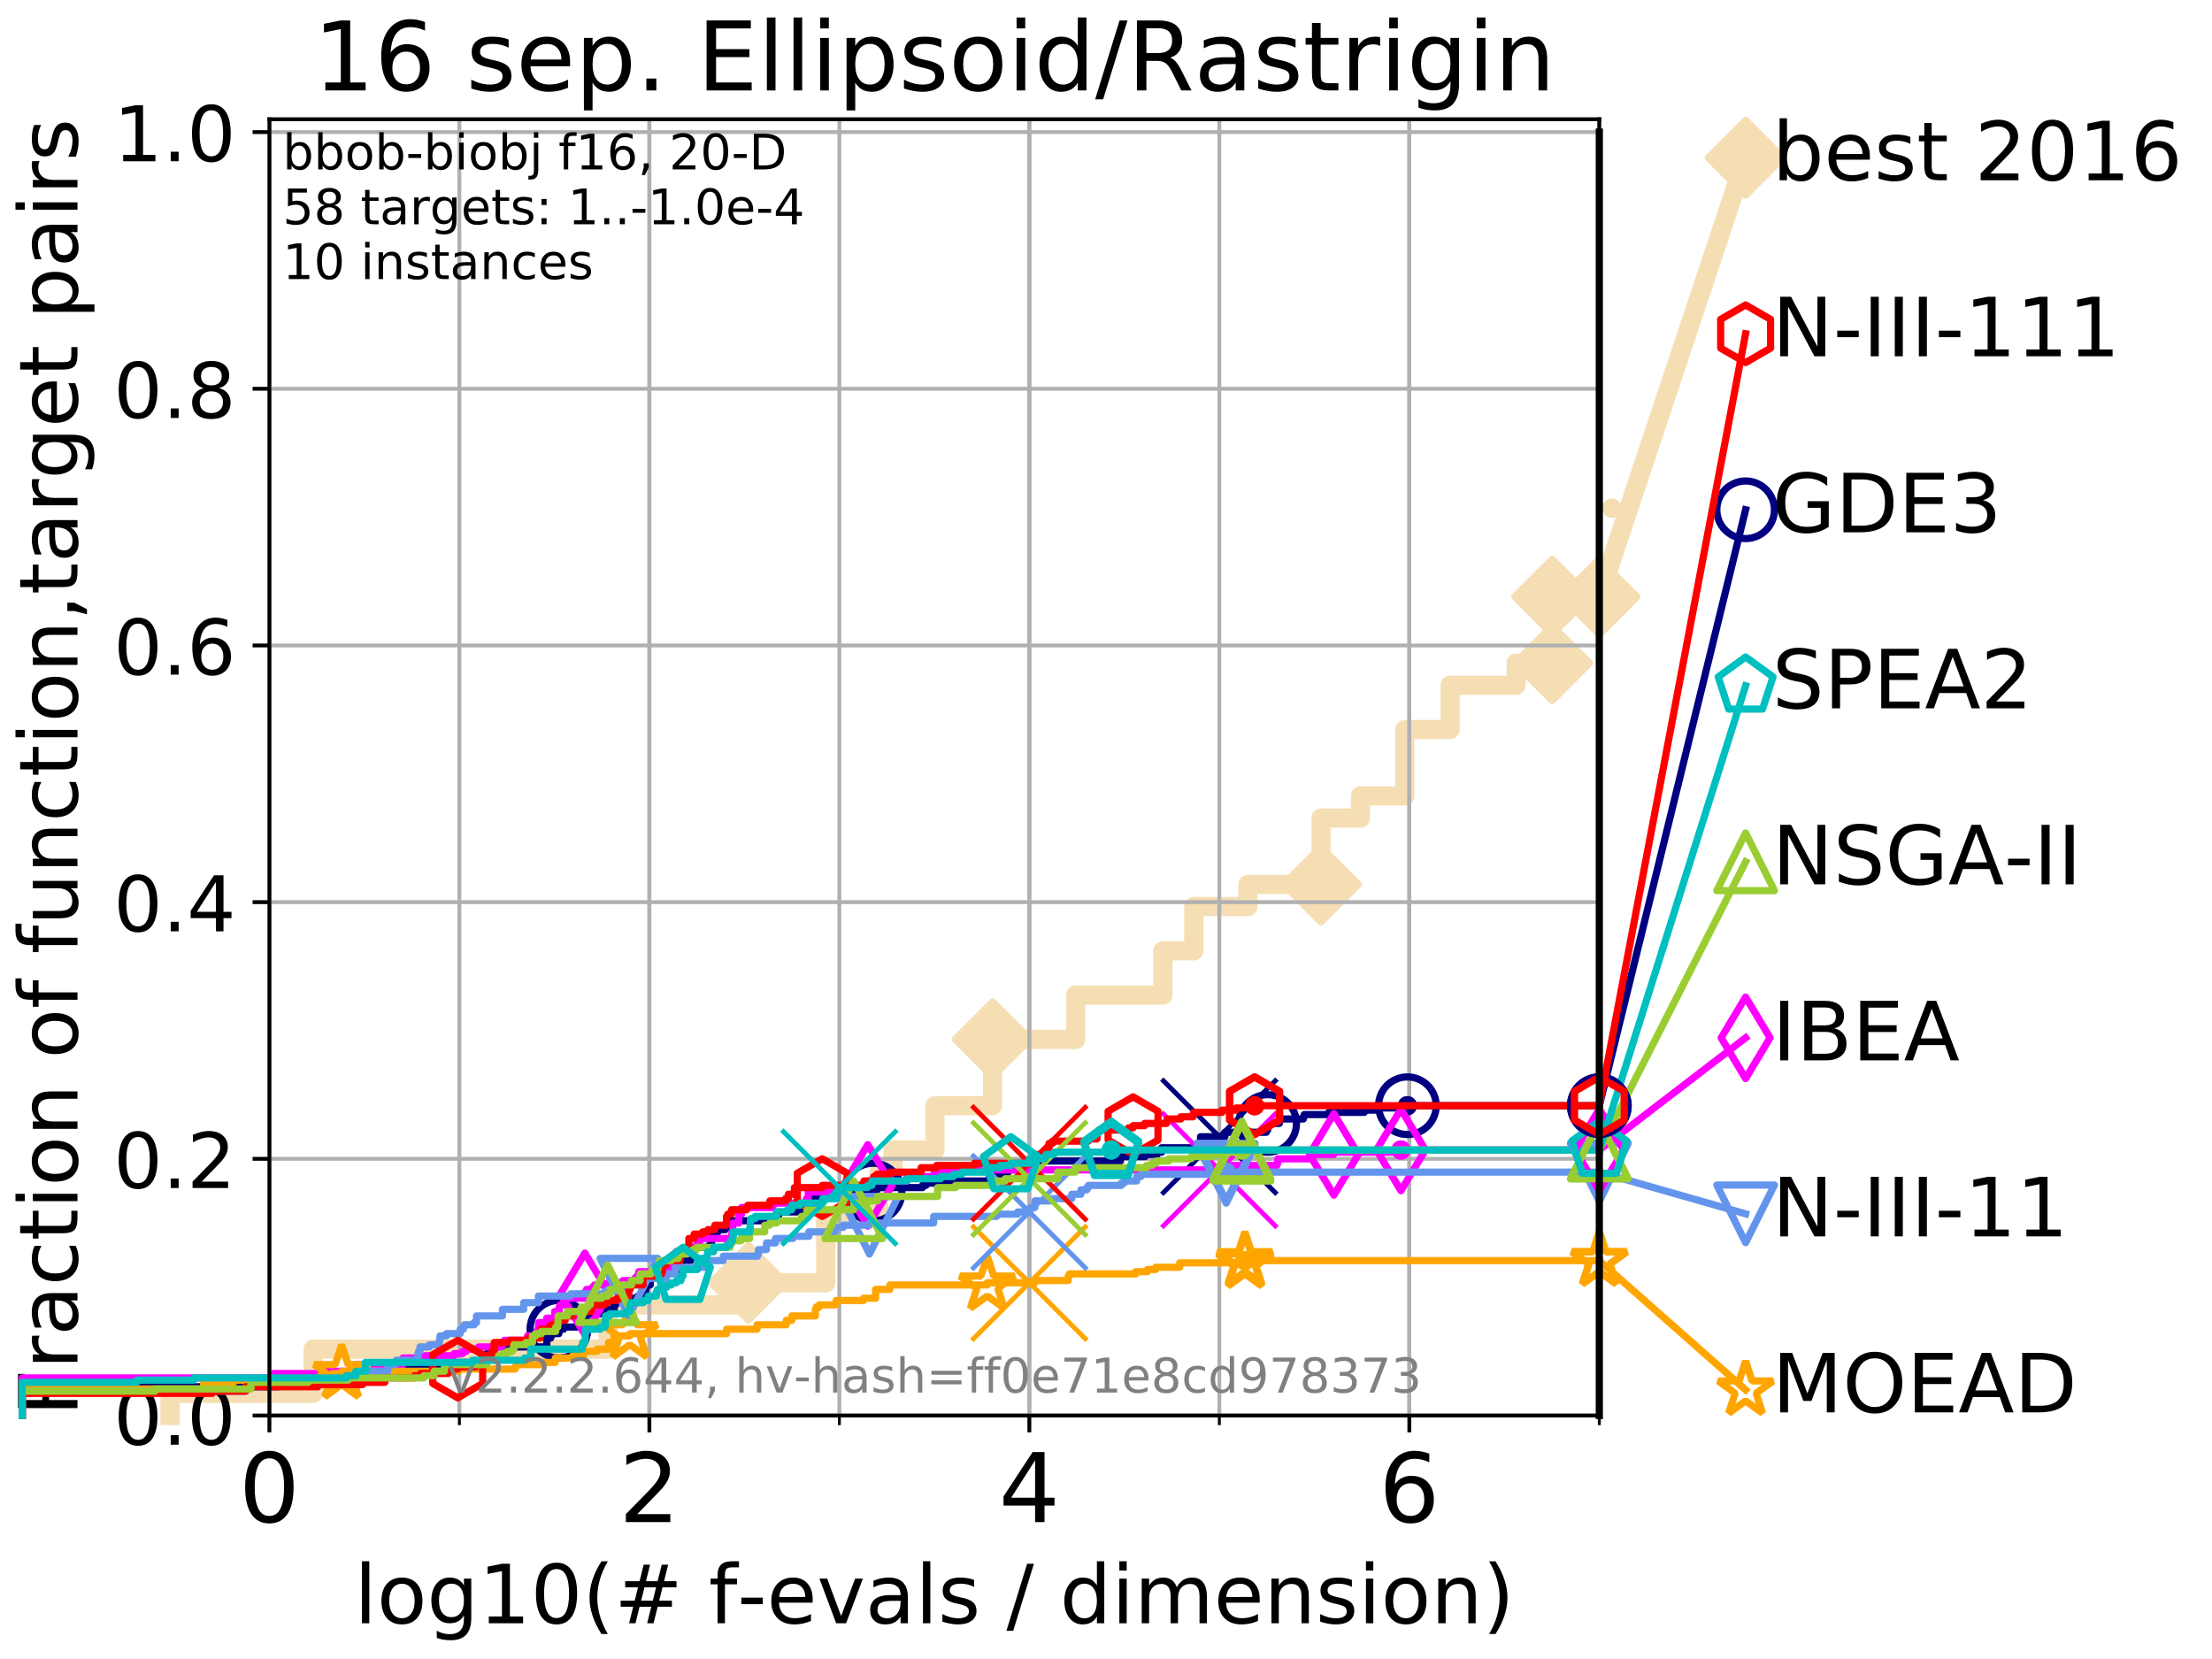 <?xml version="1.0" encoding="utf-8" standalone="no"?>
<!DOCTYPE svg PUBLIC "-//W3C//DTD SVG 1.1//EN"
  "http://www.w3.org/Graphics/SVG/1.1/DTD/svg11.dtd">
<!-- Created with matplotlib (http://matplotlib.org/) -->
<svg height="345.6pt" version="1.1" viewBox="0 0 460.8 345.6" width="460.8pt" xmlns="http://www.w3.org/2000/svg" xmlns:xlink="http://www.w3.org/1999/xlink">
 <defs>
  <style type="text/css">
*{stroke-linecap:butt;stroke-linejoin:round;}
  </style>
 </defs>
 <g id="figure_1">
  <g id="patch_1">
   <path d="M 0 345.6 
L 460.8 345.6 
L 460.8 0 
L 0 0 
z
" style="fill:#ffffff;"/>
  </g>
  <g id="axes_1">
   <g id="patch_2">
    <path d="M 56.12 294.88 
L 333.168 294.88 
L 333.168 24.84 
L 56.12 24.84 
z
" style="fill:#ffffff;"/>
   </g>
   <g id="line2d_1">
    <path d="M 35.425 294.88 
L 35.425 290.27 
L 65.241 290.27 
L 65.241 281.051 
L 126.653 281.051 
L 126.653 271.831 
L 155.879 271.831 
L 155.879 267.221 
L 172.009 267.221 
L 172.009 253.392 
L 183.063 253.392 
L 183.063 244.173 
L 186.057 244.173 
L 186.057 239.563 
L 194.768 239.563 
L 194.768 230.343 
L 206.763 230.343 
L 206.763 216.514 
L 224.085 216.514 
L 224.085 207.294 
L 242.251 207.294 
L 242.251 198.075 
L 248.688 198.075 
L 248.688 188.855 
L 259.955 188.855 
L 259.955 184.246 
L 275.193 184.246 
L 275.193 170.416 
L 283.416 170.416 
L 283.416 165.807 
L 292.643 165.807 
L 292.643 151.977 
L 302.085 151.977 
L 302.085 142.758 
L 315.833 142.758 
L 315.833 138.148 
L 323.35 138.148 
L 323.35 124.319 
L 333.168 124.319 
" style="fill:none;stroke:#f5deb3;stroke-linecap:square;stroke-width:4;"/>
   </g>
   <g id="line2d_2">
    <defs>
     <path d="M -0 7.778 
L 7.778 0 
L 0 -7.778 
L -7.778 -0 
z
" id="m2c117c9d5a" style="stroke:#f5deb3;stroke-linejoin:miter;stroke-width:1.5;"/>
    </defs>
    <g>
     <use style="fill:#f5deb3;stroke:#f5deb3;stroke-linejoin:miter;stroke-width:1.5;" x="155.879" xlink:href="#m2c117c9d5a" y="267.221"/>
     <use style="fill:#f5deb3;stroke:#f5deb3;stroke-linejoin:miter;stroke-width:1.5;" x="206.763" xlink:href="#m2c117c9d5a" y="216.514"/>
     <use style="fill:#f5deb3;stroke:#f5deb3;stroke-linejoin:miter;stroke-width:1.5;" x="275.193" xlink:href="#m2c117c9d5a" y="184.246"/>
     <use style="fill:#f5deb3;stroke:#f5deb3;stroke-linejoin:miter;stroke-width:1.5;" x="323.35" xlink:href="#m2c117c9d5a" y="138.148"/>
     <use style="fill:#f5deb3;stroke:#f5deb3;stroke-linejoin:miter;stroke-width:1.5;" x="323.35" xlink:href="#m2c117c9d5a" y="124.319"/>
     <use style="fill:#f5deb3;stroke:#f5deb3;stroke-linejoin:miter;stroke-width:1.5;" x="333.168" xlink:href="#m2c117c9d5a" y="124.319"/>
    </g>
   </g>
   <g id="line2d_3">
    <path style="fill:none;stroke:#f5deb3;stroke-linecap:square;stroke-width:4;"/>
    <g/>
   </g>
   <g id="line2d_4">
    <path d="M 333.168 124.319 
L 363.643 32.861 
" style="fill:none;stroke:#f5deb3;stroke-linecap:square;stroke-width:4;"/>
    <g>
     <use style="fill:#f5deb3;stroke:#f5deb3;stroke-linejoin:miter;stroke-width:1.5;" x="333.168" xlink:href="#m2c117c9d5a" y="124.319"/>
     <use style="fill:#f5deb3;stroke:#f5deb3;stroke-linejoin:miter;stroke-width:1.5;" x="363.643" xlink:href="#m2c117c9d5a" y="32.861"/>
    </g>
   </g>
   <g id="matplotlib.axis_1">
    <g id="xtick_1">
     <g id="line2d_5">
      <path clip-path="url(#pefa9bca371)" d="M 56.12 294.88 
L 56.12 24.84 
" style="fill:none;stroke:#b0b0b0;stroke-linecap:square;stroke-width:0.8;"/>
     </g>
     <g id="line2d_6">
      <defs>
       <path d="M 0 0 
L 0 3.5 
" id="m6fee887da7" style="stroke:#000000;stroke-width:0.8;"/>
      </defs>
      <g>
       <use style="stroke:#000000;stroke-width:0.8;" x="56.12" xlink:href="#m6fee887da7" y="294.88"/>
      </g>
     </g>
     <g id="text_1">
      <!-- 0 -->
      <defs>
       <path d="M 31.781 66.406 
Q 24.172 66.406 20.328 58.906 
Q 16.5 51.422 16.5 36.375 
Q 16.5 21.391 20.328 13.891 
Q 24.172 6.391 31.781 6.391 
Q 39.453 6.391 43.281 13.891 
Q 47.125 21.391 47.125 36.375 
Q 47.125 51.422 43.281 58.906 
Q 39.453 66.406 31.781 66.406 
z
M 31.781 74.219 
Q 44.047 74.219 50.516 64.516 
Q 56.984 54.828 56.984 36.375 
Q 56.984 17.969 50.516 8.266 
Q 44.047 -1.422 31.781 -1.422 
Q 19.531 -1.422 13.062 8.266 
Q 6.594 17.969 6.594 36.375 
Q 6.594 54.828 13.062 64.516 
Q 19.531 74.219 31.781 74.219 
z
" id="DejaVuSans-30"/>
      </defs>
      <g transform="translate(49.758 317.077)scale(0.2 -0.2)">
       <use xlink:href="#DejaVuSans-30"/>
      </g>
     </g>
    </g>
    <g id="xtick_2">
     <g id="line2d_7">
      <path clip-path="url(#pefa9bca371)" d="M 135.277 294.88 
L 135.277 24.84 
" style="fill:none;stroke:#b0b0b0;stroke-linecap:square;stroke-width:0.8;"/>
     </g>
     <g id="line2d_8">
      <g>
       <use style="stroke:#000000;stroke-width:0.8;" x="135.277" xlink:href="#m6fee887da7" y="294.88"/>
      </g>
     </g>
     <g id="text_2">
      <!-- 2 -->
      <defs>
       <path d="M 19.188 8.297 
L 53.609 8.297 
L 53.609 0 
L 7.328 0 
L 7.328 8.297 
Q 12.938 14.109 22.625 23.891 
Q 32.328 33.688 34.812 36.531 
Q 39.547 41.844 41.422 45.531 
Q 43.312 49.219 43.312 52.781 
Q 43.312 58.594 39.234 62.25 
Q 35.156 65.922 28.609 65.922 
Q 23.969 65.922 18.812 64.312 
Q 13.672 62.703 7.812 59.422 
L 7.812 69.391 
Q 13.766 71.781 18.938 73 
Q 24.125 74.219 28.422 74.219 
Q 39.75 74.219 46.484 68.547 
Q 53.219 62.891 53.219 53.422 
Q 53.219 48.922 51.531 44.891 
Q 49.859 40.875 45.406 35.406 
Q 44.188 33.984 37.641 27.219 
Q 31.109 20.453 19.188 8.297 
z
" id="DejaVuSans-32"/>
      </defs>
      <g transform="translate(128.914 317.077)scale(0.2 -0.2)">
       <use xlink:href="#DejaVuSans-32"/>
      </g>
     </g>
    </g>
    <g id="xtick_3">
     <g id="line2d_9">
      <path clip-path="url(#pefa9bca371)" d="M 214.433 294.88 
L 214.433 24.84 
" style="fill:none;stroke:#b0b0b0;stroke-linecap:square;stroke-width:0.8;"/>
     </g>
     <g id="line2d_10">
      <g>
       <use style="stroke:#000000;stroke-width:0.8;" x="214.433" xlink:href="#m6fee887da7" y="294.88"/>
      </g>
     </g>
     <g id="text_3">
      <!-- 4 -->
      <defs>
       <path d="M 37.797 64.312 
L 12.891 25.391 
L 37.797 25.391 
z
M 35.203 72.906 
L 47.609 72.906 
L 47.609 25.391 
L 58.016 25.391 
L 58.016 17.188 
L 47.609 17.188 
L 47.609 0 
L 37.797 0 
L 37.797 17.188 
L 4.891 17.188 
L 4.891 26.703 
z
" id="DejaVuSans-34"/>
      </defs>
      <g transform="translate(208.071 317.077)scale(0.2 -0.2)">
       <use xlink:href="#DejaVuSans-34"/>
      </g>
     </g>
    </g>
    <g id="xtick_4">
     <g id="line2d_11">
      <path clip-path="url(#pefa9bca371)" d="M 293.59 294.88 
L 293.59 24.84 
" style="fill:none;stroke:#b0b0b0;stroke-linecap:square;stroke-width:0.8;"/>
     </g>
     <g id="line2d_12">
      <g>
       <use style="stroke:#000000;stroke-width:0.8;" x="293.59" xlink:href="#m6fee887da7" y="294.88"/>
      </g>
     </g>
     <g id="text_4">
      <!-- 6 -->
      <defs>
       <path d="M 33.016 40.375 
Q 26.375 40.375 22.484 35.828 
Q 18.609 31.297 18.609 23.391 
Q 18.609 15.531 22.484 10.953 
Q 26.375 6.391 33.016 6.391 
Q 39.656 6.391 43.531 10.953 
Q 47.406 15.531 47.406 23.391 
Q 47.406 31.297 43.531 35.828 
Q 39.656 40.375 33.016 40.375 
z
M 52.594 71.297 
L 52.594 62.312 
Q 48.875 64.062 45.094 64.984 
Q 41.312 65.922 37.594 65.922 
Q 27.828 65.922 22.672 59.328 
Q 17.531 52.734 16.797 39.406 
Q 19.672 43.656 24.016 45.922 
Q 28.375 48.188 33.594 48.188 
Q 44.578 48.188 50.953 41.516 
Q 57.328 34.859 57.328 23.391 
Q 57.328 12.156 50.688 5.359 
Q 44.047 -1.422 33.016 -1.422 
Q 20.359 -1.422 13.672 8.266 
Q 6.984 17.969 6.984 36.375 
Q 6.984 53.656 15.188 63.938 
Q 23.391 74.219 37.203 74.219 
Q 40.922 74.219 44.703 73.484 
Q 48.484 72.75 52.594 71.297 
z
" id="DejaVuSans-36"/>
      </defs>
      <g transform="translate(287.227 317.077)scale(0.2 -0.2)">
       <use xlink:href="#DejaVuSans-36"/>
      </g>
     </g>
    </g>
    <g id="xtick_5">
     <g id="line2d_13">
      <path clip-path="url(#pefa9bca371)" d="M 56.12 294.88 
L 56.12 24.84 
" style="fill:none;stroke:#b0b0b0;stroke-linecap:square;stroke-width:0.8;"/>
     </g>
     <g id="line2d_14">
      <defs>
       <path d="M 0 0 
L 0 2 
" id="macd9f23a8c" style="stroke:#000000;stroke-width:0.6;"/>
      </defs>
      <g>
       <use style="stroke:#000000;stroke-width:0.6;" x="56.12" xlink:href="#macd9f23a8c" y="294.88"/>
      </g>
     </g>
    </g>
    <g id="xtick_6">
     <g id="line2d_15">
      <path clip-path="url(#pefa9bca371)" d="M 95.698 294.88 
L 95.698 24.84 
" style="fill:none;stroke:#b0b0b0;stroke-linecap:square;stroke-width:0.8;"/>
     </g>
     <g id="line2d_16">
      <g>
       <use style="stroke:#000000;stroke-width:0.6;" x="95.698" xlink:href="#macd9f23a8c" y="294.88"/>
      </g>
     </g>
    </g>
    <g id="xtick_7">
     <g id="line2d_17">
      <path clip-path="url(#pefa9bca371)" d="M 135.277 294.88 
L 135.277 24.84 
" style="fill:none;stroke:#b0b0b0;stroke-linecap:square;stroke-width:0.8;"/>
     </g>
     <g id="line2d_18">
      <g>
       <use style="stroke:#000000;stroke-width:0.6;" x="135.277" xlink:href="#macd9f23a8c" y="294.88"/>
      </g>
     </g>
    </g>
    <g id="xtick_8">
     <g id="line2d_19">
      <path clip-path="url(#pefa9bca371)" d="M 174.855 294.88 
L 174.855 24.84 
" style="fill:none;stroke:#b0b0b0;stroke-linecap:square;stroke-width:0.8;"/>
     </g>
     <g id="line2d_20">
      <g>
       <use style="stroke:#000000;stroke-width:0.6;" x="174.855" xlink:href="#macd9f23a8c" y="294.88"/>
      </g>
     </g>
    </g>
    <g id="xtick_9">
     <g id="line2d_21">
      <path clip-path="url(#pefa9bca371)" d="M 214.433 294.88 
L 214.433 24.84 
" style="fill:none;stroke:#b0b0b0;stroke-linecap:square;stroke-width:0.8;"/>
     </g>
     <g id="line2d_22">
      <g>
       <use style="stroke:#000000;stroke-width:0.6;" x="214.433" xlink:href="#macd9f23a8c" y="294.88"/>
      </g>
     </g>
    </g>
    <g id="xtick_10">
     <g id="line2d_23">
      <path clip-path="url(#pefa9bca371)" d="M 254.011 294.88 
L 254.011 24.84 
" style="fill:none;stroke:#b0b0b0;stroke-linecap:square;stroke-width:0.8;"/>
     </g>
     <g id="line2d_24">
      <g>
       <use style="stroke:#000000;stroke-width:0.6;" x="254.011" xlink:href="#macd9f23a8c" y="294.88"/>
      </g>
     </g>
    </g>
    <g id="xtick_11">
     <g id="line2d_25">
      <path clip-path="url(#pefa9bca371)" d="M 293.59 294.88 
L 293.59 24.84 
" style="fill:none;stroke:#b0b0b0;stroke-linecap:square;stroke-width:0.8;"/>
     </g>
     <g id="line2d_26">
      <g>
       <use style="stroke:#000000;stroke-width:0.6;" x="293.59" xlink:href="#macd9f23a8c" y="294.88"/>
      </g>
     </g>
    </g>
    <g id="xtick_12">
     <g id="line2d_27">
      <path clip-path="url(#pefa9bca371)" d="M 333.168 294.88 
L 333.168 24.84 
" style="fill:none;stroke:#b0b0b0;stroke-linecap:square;stroke-width:0.8;"/>
     </g>
     <g id="line2d_28">
      <g>
       <use style="stroke:#000000;stroke-width:0.6;" x="333.168" xlink:href="#macd9f23a8c" y="294.88"/>
      </g>
     </g>
    </g>
    <g id="text_5">
     <!-- log10(# f-evals / dimension) -->
     <defs>
      <path d="M 9.422 75.984 
L 18.406 75.984 
L 18.406 0 
L 9.422 0 
z
" id="DejaVuSans-6c"/>
      <path d="M 30.609 48.391 
Q 23.391 48.391 19.188 42.75 
Q 14.984 37.109 14.984 27.297 
Q 14.984 17.484 19.156 11.844 
Q 23.344 6.203 30.609 6.203 
Q 37.797 6.203 41.984 11.859 
Q 46.188 17.531 46.188 27.297 
Q 46.188 37.016 41.984 42.703 
Q 37.797 48.391 30.609 48.391 
z
M 30.609 56 
Q 42.328 56 49.016 48.375 
Q 55.719 40.766 55.719 27.297 
Q 55.719 13.875 49.016 6.219 
Q 42.328 -1.422 30.609 -1.422 
Q 18.844 -1.422 12.172 6.219 
Q 5.516 13.875 5.516 27.297 
Q 5.516 40.766 12.172 48.375 
Q 18.844 56 30.609 56 
z
" id="DejaVuSans-6f"/>
      <path d="M 45.406 27.984 
Q 45.406 37.75 41.375 43.109 
Q 37.359 48.484 30.078 48.484 
Q 22.859 48.484 18.828 43.109 
Q 14.797 37.75 14.797 27.984 
Q 14.797 18.266 18.828 12.891 
Q 22.859 7.516 30.078 7.516 
Q 37.359 7.516 41.375 12.891 
Q 45.406 18.266 45.406 27.984 
z
M 54.391 6.781 
Q 54.391 -7.172 48.188 -13.984 
Q 42 -20.797 29.203 -20.797 
Q 24.469 -20.797 20.266 -20.094 
Q 16.062 -19.391 12.109 -17.922 
L 12.109 -9.188 
Q 16.062 -11.328 19.922 -12.344 
Q 23.781 -13.375 27.781 -13.375 
Q 36.625 -13.375 41.016 -8.766 
Q 45.406 -4.156 45.406 5.172 
L 45.406 9.625 
Q 42.625 4.781 38.281 2.391 
Q 33.938 0 27.875 0 
Q 17.828 0 11.672 7.656 
Q 5.516 15.328 5.516 27.984 
Q 5.516 40.672 11.672 48.328 
Q 17.828 56 27.875 56 
Q 33.938 56 38.281 53.609 
Q 42.625 51.219 45.406 46.391 
L 45.406 54.688 
L 54.391 54.688 
z
" id="DejaVuSans-67"/>
      <path d="M 12.406 8.297 
L 28.516 8.297 
L 28.516 63.922 
L 10.984 60.406 
L 10.984 69.391 
L 28.422 72.906 
L 38.281 72.906 
L 38.281 8.297 
L 54.391 8.297 
L 54.391 0 
L 12.406 0 
z
" id="DejaVuSans-31"/>
      <path d="M 31 75.875 
Q 24.469 64.656 21.281 53.656 
Q 18.109 42.672 18.109 31.391 
Q 18.109 20.125 21.312 9.062 
Q 24.516 -2 31 -13.188 
L 23.188 -13.188 
Q 15.875 -1.703 12.234 9.375 
Q 8.594 20.453 8.594 31.391 
Q 8.594 42.281 12.203 53.312 
Q 15.828 64.359 23.188 75.875 
z
" id="DejaVuSans-28"/>
      <path d="M 51.125 44 
L 36.922 44 
L 32.812 27.688 
L 47.125 27.688 
z
M 43.797 71.781 
L 38.719 51.516 
L 52.984 51.516 
L 58.109 71.781 
L 65.922 71.781 
L 60.891 51.516 
L 76.125 51.516 
L 76.125 44 
L 58.984 44 
L 54.984 27.688 
L 70.516 27.688 
L 70.516 20.219 
L 53.078 20.219 
L 48 0 
L 40.188 0 
L 45.219 20.219 
L 30.906 20.219 
L 25.875 0 
L 18.016 0 
L 23.094 20.219 
L 7.719 20.219 
L 7.719 27.688 
L 24.906 27.688 
L 29 44 
L 13.281 44 
L 13.281 51.516 
L 30.906 51.516 
L 35.891 71.781 
z
" id="DejaVuSans-23"/>
      <path id="DejaVuSans-20"/>
      <path d="M 37.109 75.984 
L 37.109 68.5 
L 28.516 68.5 
Q 23.688 68.5 21.797 66.547 
Q 19.922 64.594 19.922 59.516 
L 19.922 54.688 
L 34.719 54.688 
L 34.719 47.703 
L 19.922 47.703 
L 19.922 0 
L 10.891 0 
L 10.891 47.703 
L 2.297 47.703 
L 2.297 54.688 
L 10.891 54.688 
L 10.891 58.5 
Q 10.891 67.625 15.141 71.797 
Q 19.391 75.984 28.609 75.984 
z
" id="DejaVuSans-66"/>
      <path d="M 4.891 31.391 
L 31.203 31.391 
L 31.203 23.391 
L 4.891 23.391 
z
" id="DejaVuSans-2d"/>
      <path d="M 56.203 29.594 
L 56.203 25.203 
L 14.891 25.203 
Q 15.484 15.922 20.484 11.062 
Q 25.484 6.203 34.422 6.203 
Q 39.594 6.203 44.453 7.469 
Q 49.312 8.734 54.109 11.281 
L 54.109 2.781 
Q 49.266 0.734 44.188 -0.344 
Q 39.109 -1.422 33.891 -1.422 
Q 20.797 -1.422 13.156 6.188 
Q 5.516 13.812 5.516 26.812 
Q 5.516 40.234 12.766 48.109 
Q 20.016 56 32.328 56 
Q 43.359 56 49.781 48.891 
Q 56.203 41.797 56.203 29.594 
z
M 47.219 32.234 
Q 47.125 39.594 43.094 43.984 
Q 39.062 48.391 32.422 48.391 
Q 24.906 48.391 20.391 44.141 
Q 15.875 39.891 15.188 32.172 
z
" id="DejaVuSans-65"/>
      <path d="M 2.984 54.688 
L 12.5 54.688 
L 29.594 8.797 
L 46.688 54.688 
L 56.203 54.688 
L 35.688 0 
L 23.484 0 
z
" id="DejaVuSans-76"/>
      <path d="M 34.281 27.484 
Q 23.391 27.484 19.188 25 
Q 14.984 22.516 14.984 16.5 
Q 14.984 11.719 18.141 8.906 
Q 21.297 6.109 26.703 6.109 
Q 34.188 6.109 38.703 11.406 
Q 43.219 16.703 43.219 25.484 
L 43.219 27.484 
z
M 52.203 31.203 
L 52.203 0 
L 43.219 0 
L 43.219 8.297 
Q 40.141 3.328 35.547 0.953 
Q 30.953 -1.422 24.312 -1.422 
Q 15.922 -1.422 10.953 3.297 
Q 6 8.016 6 15.922 
Q 6 25.141 12.172 29.828 
Q 18.359 34.516 30.609 34.516 
L 43.219 34.516 
L 43.219 35.406 
Q 43.219 41.609 39.141 45 
Q 35.062 48.391 27.688 48.391 
Q 23 48.391 18.547 47.266 
Q 14.109 46.141 10.016 43.891 
L 10.016 52.203 
Q 14.938 54.109 19.578 55.047 
Q 24.219 56 28.609 56 
Q 40.484 56 46.344 49.844 
Q 52.203 43.703 52.203 31.203 
z
" id="DejaVuSans-61"/>
      <path d="M 44.281 53.078 
L 44.281 44.578 
Q 40.484 46.531 36.375 47.5 
Q 32.281 48.484 27.875 48.484 
Q 21.188 48.484 17.844 46.438 
Q 14.5 44.391 14.5 40.281 
Q 14.5 37.156 16.891 35.375 
Q 19.281 33.594 26.516 31.984 
L 29.594 31.297 
Q 39.156 29.25 43.188 25.516 
Q 47.219 21.781 47.219 15.094 
Q 47.219 7.469 41.188 3.016 
Q 35.156 -1.422 24.609 -1.422 
Q 20.219 -1.422 15.453 -0.562 
Q 10.688 0.297 5.422 2 
L 5.422 11.281 
Q 10.406 8.688 15.234 7.391 
Q 20.062 6.109 24.812 6.109 
Q 31.156 6.109 34.562 8.281 
Q 37.984 10.453 37.984 14.406 
Q 37.984 18.062 35.516 20.016 
Q 33.062 21.969 24.703 23.781 
L 21.578 24.516 
Q 13.234 26.266 9.516 29.906 
Q 5.812 33.547 5.812 39.891 
Q 5.812 47.609 11.281 51.797 
Q 16.75 56 26.812 56 
Q 31.781 56 36.172 55.266 
Q 40.578 54.547 44.281 53.078 
z
" id="DejaVuSans-73"/>
      <path d="M 25.391 72.906 
L 33.688 72.906 
L 8.297 -9.281 
L 0 -9.281 
z
" id="DejaVuSans-2f"/>
      <path d="M 45.406 46.391 
L 45.406 75.984 
L 54.391 75.984 
L 54.391 0 
L 45.406 0 
L 45.406 8.203 
Q 42.578 3.328 38.25 0.953 
Q 33.938 -1.422 27.875 -1.422 
Q 17.969 -1.422 11.734 6.484 
Q 5.516 14.406 5.516 27.297 
Q 5.516 40.188 11.734 48.094 
Q 17.969 56 27.875 56 
Q 33.938 56 38.25 53.625 
Q 42.578 51.266 45.406 46.391 
z
M 14.797 27.297 
Q 14.797 17.391 18.875 11.75 
Q 22.953 6.109 30.078 6.109 
Q 37.203 6.109 41.297 11.75 
Q 45.406 17.391 45.406 27.297 
Q 45.406 37.203 41.297 42.844 
Q 37.203 48.484 30.078 48.484 
Q 22.953 48.484 18.875 42.844 
Q 14.797 37.203 14.797 27.297 
z
" id="DejaVuSans-64"/>
      <path d="M 9.422 54.688 
L 18.406 54.688 
L 18.406 0 
L 9.422 0 
z
M 9.422 75.984 
L 18.406 75.984 
L 18.406 64.594 
L 9.422 64.594 
z
" id="DejaVuSans-69"/>
      <path d="M 52 44.188 
Q 55.375 50.25 60.062 53.125 
Q 64.75 56 71.094 56 
Q 79.641 56 84.281 50.016 
Q 88.922 44.047 88.922 33.016 
L 88.922 0 
L 79.891 0 
L 79.891 32.719 
Q 79.891 40.578 77.094 44.375 
Q 74.312 48.188 68.609 48.188 
Q 61.625 48.188 57.562 43.547 
Q 53.516 38.922 53.516 30.906 
L 53.516 0 
L 44.484 0 
L 44.484 32.719 
Q 44.484 40.625 41.703 44.406 
Q 38.922 48.188 33.109 48.188 
Q 26.219 48.188 22.156 43.531 
Q 18.109 38.875 18.109 30.906 
L 18.109 0 
L 9.078 0 
L 9.078 54.688 
L 18.109 54.688 
L 18.109 46.188 
Q 21.188 51.219 25.484 53.609 
Q 29.781 56 35.688 56 
Q 41.656 56 45.828 52.969 
Q 50 49.953 52 44.188 
z
" id="DejaVuSans-6d"/>
      <path d="M 54.891 33.016 
L 54.891 0 
L 45.906 0 
L 45.906 32.719 
Q 45.906 40.484 42.875 44.328 
Q 39.844 48.188 33.797 48.188 
Q 26.516 48.188 22.312 43.547 
Q 18.109 38.922 18.109 30.906 
L 18.109 0 
L 9.078 0 
L 9.078 54.688 
L 18.109 54.688 
L 18.109 46.188 
Q 21.344 51.125 25.703 53.562 
Q 30.078 56 35.797 56 
Q 45.219 56 50.047 50.172 
Q 54.891 44.344 54.891 33.016 
z
" id="DejaVuSans-6e"/>
      <path d="M 8.016 75.875 
L 15.828 75.875 
Q 23.141 64.359 26.781 53.312 
Q 30.422 42.281 30.422 31.391 
Q 30.422 20.453 26.781 9.375 
Q 23.141 -1.703 15.828 -13.188 
L 8.016 -13.188 
Q 14.5 -2 17.703 9.062 
Q 20.906 20.125 20.906 31.391 
Q 20.906 42.672 17.703 53.656 
Q 14.5 64.656 8.016 75.875 
z
" id="DejaVuSans-29"/>
     </defs>
     <g transform="translate(73.803 338.154)scale(0.17 -0.17)">
      <use xlink:href="#DejaVuSans-6c"/>
      <use x="27.783" xlink:href="#DejaVuSans-6f"/>
      <use x="88.965" xlink:href="#DejaVuSans-67"/>
      <use x="152.441" xlink:href="#DejaVuSans-31"/>
      <use x="216.064" xlink:href="#DejaVuSans-30"/>
      <use x="279.688" xlink:href="#DejaVuSans-28"/>
      <use x="318.701" xlink:href="#DejaVuSans-23"/>
      <use x="402.49" xlink:href="#DejaVuSans-20"/>
      <use x="434.277" xlink:href="#DejaVuSans-66"/>
      <use x="469.404" xlink:href="#DejaVuSans-2d"/>
      <use x="505.488" xlink:href="#DejaVuSans-65"/>
      <use x="567.012" xlink:href="#DejaVuSans-76"/>
      <use x="626.191" xlink:href="#DejaVuSans-61"/>
      <use x="687.471" xlink:href="#DejaVuSans-6c"/>
      <use x="715.254" xlink:href="#DejaVuSans-73"/>
      <use x="767.354" xlink:href="#DejaVuSans-20"/>
      <use x="799.141" xlink:href="#DejaVuSans-2f"/>
      <use x="832.832" xlink:href="#DejaVuSans-20"/>
      <use x="864.619" xlink:href="#DejaVuSans-64"/>
      <use x="928.096" xlink:href="#DejaVuSans-69"/>
      <use x="955.879" xlink:href="#DejaVuSans-6d"/>
      <use x="1053.291" xlink:href="#DejaVuSans-65"/>
      <use x="1114.814" xlink:href="#DejaVuSans-6e"/>
      <use x="1178.193" xlink:href="#DejaVuSans-73"/>
      <use x="1230.293" xlink:href="#DejaVuSans-69"/>
      <use x="1258.076" xlink:href="#DejaVuSans-6f"/>
      <use x="1319.258" xlink:href="#DejaVuSans-6e"/>
      <use x="1382.637" xlink:href="#DejaVuSans-29"/>
     </g>
    </g>
   </g>
   <g id="matplotlib.axis_2">
    <g id="ytick_1">
     <g id="line2d_29">
      <path clip-path="url(#pefa9bca371)" d="M 56.12 294.88 
L 333.168 294.88 
" style="fill:none;stroke:#b0b0b0;stroke-linecap:square;stroke-width:0.8;"/>
     </g>
     <g id="line2d_30">
      <defs>
       <path d="M 0 0 
L -3.5 0 
" id="m6aa108c747" style="stroke:#000000;stroke-width:0.8;"/>
      </defs>
      <g>
       <use style="stroke:#000000;stroke-width:0.8;" x="56.12" xlink:href="#m6aa108c747" y="294.88"/>
      </g>
     </g>
     <g id="text_6">
      <!-- 0.0 -->
      <defs>
       <path d="M 10.688 12.406 
L 21 12.406 
L 21 0 
L 10.688 0 
z
" id="DejaVuSans-2e"/>
      </defs>
      <g transform="translate(23.675 300.959)scale(0.16 -0.16)">
       <use xlink:href="#DejaVuSans-30"/>
       <use x="63.623" xlink:href="#DejaVuSans-2e"/>
       <use x="95.41" xlink:href="#DejaVuSans-30"/>
      </g>
     </g>
    </g>
    <g id="ytick_2">
     <g id="line2d_31">
      <path clip-path="url(#pefa9bca371)" d="M 56.12 241.407 
L 333.168 241.407 
" style="fill:none;stroke:#b0b0b0;stroke-linecap:square;stroke-width:0.8;"/>
     </g>
     <g id="line2d_32">
      <g>
       <use style="stroke:#000000;stroke-width:0.8;" x="56.12" xlink:href="#m6aa108c747" y="241.407"/>
      </g>
     </g>
     <g id="text_7">
      <!-- 0.2 -->
      <g transform="translate(23.675 247.485)scale(0.16 -0.16)">
       <use xlink:href="#DejaVuSans-30"/>
       <use x="63.623" xlink:href="#DejaVuSans-2e"/>
       <use x="95.41" xlink:href="#DejaVuSans-32"/>
      </g>
     </g>
    </g>
    <g id="ytick_3">
     <g id="line2d_33">
      <path clip-path="url(#pefa9bca371)" d="M 56.12 187.933 
L 333.168 187.933 
" style="fill:none;stroke:#b0b0b0;stroke-linecap:square;stroke-width:0.8;"/>
     </g>
     <g id="line2d_34">
      <g>
       <use style="stroke:#000000;stroke-width:0.8;" x="56.12" xlink:href="#m6aa108c747" y="187.933"/>
      </g>
     </g>
     <g id="text_8">
      <!-- 0.4 -->
      <g transform="translate(23.675 194.012)scale(0.16 -0.16)">
       <use xlink:href="#DejaVuSans-30"/>
       <use x="63.623" xlink:href="#DejaVuSans-2e"/>
       <use x="95.41" xlink:href="#DejaVuSans-34"/>
      </g>
     </g>
    </g>
    <g id="ytick_4">
     <g id="line2d_35">
      <path clip-path="url(#pefa9bca371)" d="M 56.12 134.46 
L 333.168 134.46 
" style="fill:none;stroke:#b0b0b0;stroke-linecap:square;stroke-width:0.8;"/>
     </g>
     <g id="line2d_36">
      <g>
       <use style="stroke:#000000;stroke-width:0.8;" x="56.12" xlink:href="#m6aa108c747" y="134.46"/>
      </g>
     </g>
     <g id="text_9">
      <!-- 0.6 -->
      <g transform="translate(23.675 140.539)scale(0.16 -0.16)">
       <use xlink:href="#DejaVuSans-30"/>
       <use x="63.623" xlink:href="#DejaVuSans-2e"/>
       <use x="95.41" xlink:href="#DejaVuSans-36"/>
      </g>
     </g>
    </g>
    <g id="ytick_5">
     <g id="line2d_37">
      <path clip-path="url(#pefa9bca371)" d="M 56.12 80.987 
L 333.168 80.987 
" style="fill:none;stroke:#b0b0b0;stroke-linecap:square;stroke-width:0.8;"/>
     </g>
     <g id="line2d_38">
      <g>
       <use style="stroke:#000000;stroke-width:0.8;" x="56.12" xlink:href="#m6aa108c747" y="80.987"/>
      </g>
     </g>
     <g id="text_10">
      <!-- 0.8 -->
      <defs>
       <path d="M 31.781 34.625 
Q 24.75 34.625 20.719 30.859 
Q 16.703 27.094 16.703 20.516 
Q 16.703 13.922 20.719 10.156 
Q 24.75 6.391 31.781 6.391 
Q 38.812 6.391 42.859 10.172 
Q 46.922 13.969 46.922 20.516 
Q 46.922 27.094 42.891 30.859 
Q 38.875 34.625 31.781 34.625 
z
M 21.922 38.812 
Q 15.578 40.375 12.031 44.719 
Q 8.5 49.078 8.5 55.328 
Q 8.5 64.062 14.719 69.141 
Q 20.953 74.219 31.781 74.219 
Q 42.672 74.219 48.875 69.141 
Q 55.078 64.062 55.078 55.328 
Q 55.078 49.078 51.531 44.719 
Q 48 40.375 41.703 38.812 
Q 48.828 37.156 52.797 32.312 
Q 56.781 27.484 56.781 20.516 
Q 56.781 9.906 50.312 4.234 
Q 43.844 -1.422 31.781 -1.422 
Q 19.734 -1.422 13.25 4.234 
Q 6.781 9.906 6.781 20.516 
Q 6.781 27.484 10.781 32.312 
Q 14.797 37.156 21.922 38.812 
z
M 18.312 54.391 
Q 18.312 48.734 21.844 45.562 
Q 25.391 42.391 31.781 42.391 
Q 38.141 42.391 41.719 45.562 
Q 45.312 48.734 45.312 54.391 
Q 45.312 60.062 41.719 63.234 
Q 38.141 66.406 31.781 66.406 
Q 25.391 66.406 21.844 63.234 
Q 18.312 60.062 18.312 54.391 
z
" id="DejaVuSans-38"/>
      </defs>
      <g transform="translate(23.675 87.066)scale(0.16 -0.16)">
       <use xlink:href="#DejaVuSans-30"/>
       <use x="63.623" xlink:href="#DejaVuSans-2e"/>
       <use x="95.41" xlink:href="#DejaVuSans-38"/>
      </g>
     </g>
    </g>
    <g id="ytick_6">
     <g id="line2d_39">
      <path clip-path="url(#pefa9bca371)" d="M 56.12 27.514 
L 333.168 27.514 
" style="fill:none;stroke:#b0b0b0;stroke-linecap:square;stroke-width:0.8;"/>
     </g>
     <g id="line2d_40">
      <g>
       <use style="stroke:#000000;stroke-width:0.8;" x="56.12" xlink:href="#m6aa108c747" y="27.514"/>
      </g>
     </g>
     <g id="text_11">
      <!-- 1.0 -->
      <g transform="translate(23.675 33.592)scale(0.16 -0.16)">
       <use xlink:href="#DejaVuSans-31"/>
       <use x="63.623" xlink:href="#DejaVuSans-2e"/>
       <use x="95.41" xlink:href="#DejaVuSans-30"/>
      </g>
     </g>
    </g>
    <g id="text_12">
     <!-- Fraction of function,target pairs -->
     <defs>
      <path d="M 9.812 72.906 
L 51.703 72.906 
L 51.703 64.594 
L 19.672 64.594 
L 19.672 43.109 
L 48.578 43.109 
L 48.578 34.812 
L 19.672 34.812 
L 19.672 0 
L 9.812 0 
z
" id="DejaVuSans-46"/>
      <path d="M 41.109 46.297 
Q 39.594 47.172 37.812 47.578 
Q 36.031 48 33.891 48 
Q 26.266 48 22.188 43.047 
Q 18.109 38.094 18.109 28.812 
L 18.109 0 
L 9.078 0 
L 9.078 54.688 
L 18.109 54.688 
L 18.109 46.188 
Q 20.953 51.172 25.484 53.578 
Q 30.031 56 36.531 56 
Q 37.453 56 38.578 55.875 
Q 39.703 55.766 41.062 55.516 
z
" id="DejaVuSans-72"/>
      <path d="M 48.781 52.594 
L 48.781 44.188 
Q 44.969 46.297 41.141 47.344 
Q 37.312 48.391 33.406 48.391 
Q 24.656 48.391 19.812 42.844 
Q 14.984 37.312 14.984 27.297 
Q 14.984 17.281 19.812 11.734 
Q 24.656 6.203 33.406 6.203 
Q 37.312 6.203 41.141 7.25 
Q 44.969 8.297 48.781 10.406 
L 48.781 2.094 
Q 45.016 0.344 40.984 -0.531 
Q 36.969 -1.422 32.422 -1.422 
Q 20.062 -1.422 12.781 6.344 
Q 5.516 14.109 5.516 27.297 
Q 5.516 40.672 12.859 48.328 
Q 20.219 56 33.016 56 
Q 37.156 56 41.109 55.141 
Q 45.062 54.297 48.781 52.594 
z
" id="DejaVuSans-63"/>
      <path d="M 18.312 70.219 
L 18.312 54.688 
L 36.812 54.688 
L 36.812 47.703 
L 18.312 47.703 
L 18.312 18.016 
Q 18.312 11.328 20.141 9.422 
Q 21.969 7.516 27.594 7.516 
L 36.812 7.516 
L 36.812 0 
L 27.594 0 
Q 17.188 0 13.234 3.875 
Q 9.281 7.766 9.281 18.016 
L 9.281 47.703 
L 2.688 47.703 
L 2.688 54.688 
L 9.281 54.688 
L 9.281 70.219 
z
" id="DejaVuSans-74"/>
      <path d="M 8.5 21.578 
L 8.5 54.688 
L 17.484 54.688 
L 17.484 21.922 
Q 17.484 14.156 20.5 10.266 
Q 23.531 6.391 29.594 6.391 
Q 36.859 6.391 41.078 11.031 
Q 45.312 15.672 45.312 23.688 
L 45.312 54.688 
L 54.297 54.688 
L 54.297 0 
L 45.312 0 
L 45.312 8.406 
Q 42.047 3.422 37.719 1 
Q 33.406 -1.422 27.688 -1.422 
Q 18.266 -1.422 13.375 4.438 
Q 8.5 10.297 8.5 21.578 
z
M 31.109 56 
z
" id="DejaVuSans-75"/>
      <path d="M 11.719 12.406 
L 22.016 12.406 
L 22.016 4 
L 14.016 -11.625 
L 7.719 -11.625 
L 11.719 4 
z
" id="DejaVuSans-2c"/>
      <path d="M 18.109 8.203 
L 18.109 -20.797 
L 9.078 -20.797 
L 9.078 54.688 
L 18.109 54.688 
L 18.109 46.391 
Q 20.953 51.266 25.266 53.625 
Q 29.594 56 35.594 56 
Q 45.562 56 51.781 48.094 
Q 58.016 40.188 58.016 27.297 
Q 58.016 14.406 51.781 6.484 
Q 45.562 -1.422 35.594 -1.422 
Q 29.594 -1.422 25.266 0.953 
Q 20.953 3.328 18.109 8.203 
z
M 48.688 27.297 
Q 48.688 37.203 44.609 42.844 
Q 40.531 48.484 33.406 48.484 
Q 26.266 48.484 22.188 42.844 
Q 18.109 37.203 18.109 27.297 
Q 18.109 17.391 22.188 11.75 
Q 26.266 6.109 33.406 6.109 
Q 40.531 6.109 44.609 11.75 
Q 48.688 17.391 48.688 27.297 
z
" id="DejaVuSans-70"/>
     </defs>
     <g transform="translate(16.14 294.999)rotate(-90)scale(0.17 -0.17)">
      <use xlink:href="#DejaVuSans-46"/>
      <use x="57.41" xlink:href="#DejaVuSans-72"/>
      <use x="98.523" xlink:href="#DejaVuSans-61"/>
      <use x="159.803" xlink:href="#DejaVuSans-63"/>
      <use x="214.783" xlink:href="#DejaVuSans-74"/>
      <use x="253.992" xlink:href="#DejaVuSans-69"/>
      <use x="281.775" xlink:href="#DejaVuSans-6f"/>
      <use x="342.957" xlink:href="#DejaVuSans-6e"/>
      <use x="406.336" xlink:href="#DejaVuSans-20"/>
      <use x="438.123" xlink:href="#DejaVuSans-6f"/>
      <use x="499.305" xlink:href="#DejaVuSans-66"/>
      <use x="534.51" xlink:href="#DejaVuSans-20"/>
      <use x="566.297" xlink:href="#DejaVuSans-66"/>
      <use x="601.502" xlink:href="#DejaVuSans-75"/>
      <use x="664.881" xlink:href="#DejaVuSans-6e"/>
      <use x="728.26" xlink:href="#DejaVuSans-63"/>
      <use x="783.24" xlink:href="#DejaVuSans-74"/>
      <use x="822.449" xlink:href="#DejaVuSans-69"/>
      <use x="850.232" xlink:href="#DejaVuSans-6f"/>
      <use x="911.414" xlink:href="#DejaVuSans-6e"/>
      <use x="974.793" xlink:href="#DejaVuSans-2c"/>
      <use x="1006.58" xlink:href="#DejaVuSans-74"/>
      <use x="1045.789" xlink:href="#DejaVuSans-61"/>
      <use x="1107.068" xlink:href="#DejaVuSans-72"/>
      <use x="1148.166" xlink:href="#DejaVuSans-67"/>
      <use x="1211.643" xlink:href="#DejaVuSans-65"/>
      <use x="1273.166" xlink:href="#DejaVuSans-74"/>
      <use x="1312.375" xlink:href="#DejaVuSans-20"/>
      <use x="1344.162" xlink:href="#DejaVuSans-70"/>
      <use x="1407.639" xlink:href="#DejaVuSans-61"/>
      <use x="1468.918" xlink:href="#DejaVuSans-69"/>
      <use x="1496.701" xlink:href="#DejaVuSans-72"/>
      <use x="1537.814" xlink:href="#DejaVuSans-73"/>
     </g>
    </g>
   </g>
   <g id="line2d_41">
    <defs>
     <path d="M 0 1.5 
C 0.398 1.5 0.779 1.342 1.061 1.061 
C 1.342 0.779 1.5 0.398 1.5 0 
C 1.5 -0.398 1.342 -0.779 1.061 -1.061 
C 0.779 -1.342 0.398 -1.5 0 -1.5 
C -0.398 -1.5 -0.779 -1.342 -1.061 -1.061 
C -1.342 -0.779 -1.5 -0.398 -1.5 0 
C -1.5 0.398 -1.342 0.779 -1.061 1.061 
C -0.779 1.342 -0.398 1.5 0 1.5 
z
" id="m6e715a1d4a" style="stroke:#f5deb3;"/>
    </defs>
    <g>
     <use style="fill:#f5deb3;stroke:#f5deb3;" x="335.789" xlink:href="#m6e715a1d4a" y="105.88"/>
     <use style="fill:#f5deb3;stroke:#f5deb3;" x="335.789" xlink:href="#m6e715a1d4a" y="105.88"/>
    </g>
   </g>
   <g id="line2d_42">
    <defs>
     <path d="M 0 1.5 
C 0.398 1.5 0.779 1.342 1.061 1.061 
C 1.342 0.779 1.5 0.398 1.5 0 
C 1.5 -0.398 1.342 -0.779 1.061 -1.061 
C 0.779 -1.342 0.398 -1.5 0 -1.5 
C -0.398 -1.5 -0.779 -1.342 -1.061 -1.061 
C -1.342 -0.779 -1.5 -0.398 -1.5 0 
C -1.5 0.398 -1.342 0.779 -1.061 1.061 
C -0.779 1.342 -0.398 1.5 0 1.5 
z
" id="mffc795e622" style="stroke:#000080;"/>
    </defs>
    <g>
     <use style="fill:#000080;stroke:#000080;" x="293.184" xlink:href="#mffc795e622" y="230.343"/>
     <use style="fill:#000080;stroke:#000080;" x="293.184" xlink:href="#mffc795e622" y="230.343"/>
    </g>
   </g>
   <g id="line2d_43">
    <path d="M 4.627 294.88 
L 4.627 288.887 
L 57.758 288.887 
L 57.758 288.426 
L 66.223 288.426 
L 66.223 287.965 
L 68.873 287.965 
L 68.873 287.043 
L 72.544 287.043 
L 72.544 286.121 
L 79.513 286.121 
L 79.513 285.199 
L 82.902 285.199 
L 82.902 284.739 
L 87.757 284.739 
L 87.757 284.278 
L 96.206 284.278 
L 96.206 283.817 
L 101.42 283.817 
L 101.42 281.973 
L 102.782 281.973 
L 102.782 281.051 
L 103.12 281.051 
L 103.12 280.59 
L 113.91 280.59 
L 113.91 278.746 
L 114.725 278.746 
L 114.725 278.285 
L 114.922 278.285 
L 114.922 277.824 
L 116.427 277.824 
L 116.427 276.902 
L 117.403 276.902 
L 117.403 276.441 
L 120.345 276.441 
L 120.345 275.98 
L 121.798 275.98 
L 121.798 274.597 
L 122.133 274.597 
L 122.133 273.675 
L 125.063 273.675 
L 125.11 272.753 
L 127.951 272.753 
L 127.951 271.831 
L 128.264 271.831 
L 128.264 270.909 
L 128.886 270.909 
L 128.886 270.448 
L 132.863 270.448 
L 132.863 269.987 
L 134.467 269.987 
L 134.53 268.143 
L 134.691 268.143 
L 134.691 267.682 
L 135.456 267.682 
L 135.456 266.299 
L 136.123 266.299 
L 136.123 265.838 
L 138.863 265.838 
L 138.863 265.378 
L 139.405 265.378 
L 139.405 264.456 
L 141.722 264.456 
L 141.722 262.612 
L 143.895 262.612 
L 143.895 261.69 
L 144.081 261.69 
L 144.184 259.846 
L 147.766 259.846 
L 147.766 259.385 
L 148.233 259.385 
L 148.277 256.619 
L 149.586 256.619 
L 149.586 256.158 
L 151.109 256.158 
L 151.109 255.697 
L 151.504 255.697 
L 151.534 254.314 
L 162.178 254.314 
L 162.178 252.47 
L 165.99 252.47 
L 165.99 252.009 
L 167.52 252.009 
L 167.52 251.548 
L 167.705 251.548 
L 167.705 250.626 
L 169.359 250.626 
L 169.359 249.704 
L 169.671 249.704 
L 169.671 249.243 
L 171.452 249.243 
L 171.452 248.782 
L 176.157 248.782 
L 176.157 248.321 
L 181.881 248.321 
L 181.881 247.86 
L 182.729 247.86 
L 182.729 247.399 
L 192.163 247.399 
L 192.163 246.938 
L 192.886 246.938 
L 192.886 246.477 
L 198.206 246.477 
L 198.206 246.016 
L 206.102 246.016 
L 206.102 245.095 
L 208.388 245.095 
L 208.388 244.634 
L 209.851 244.634 
L 209.851 243.712 
L 213.037 243.712 
L 213.037 242.79 
L 215.247 242.79 
L 215.247 241.868 
L 233.417 241.868 
L 233.417 240.946 
L 238.524 240.946 
L 238.524 240.485 
L 241.059 240.485 
L 241.059 240.024 
L 241.997 240.024 
L 241.997 239.102 
L 249.451 239.102 
L 249.451 238.18 
L 250.097 238.18 
L 250.097 236.797 
L 255.18 236.797 
L 255.18 235.875 
L 263.796 235.875 
L 263.796 235.414 
L 264.08 235.414 
L 264.08 234.031 
L 266.52 234.031 
L 266.52 233.109 
L 271.505 233.109 
L 271.505 232.648 
L 271.687 232.648 
L 271.687 232.187 
L 276.808 232.187 
L 276.808 231.726 
L 284.216 231.726 
L 284.216 231.265 
L 286.877 231.265 
L 286.877 230.804 
L 293.184 230.804 
L 293.184 230.343 
L 333.168 230.343 
L 333.168 230.343 
" style="fill:none;stroke:#000080;stroke-linecap:square;stroke-width:1.5;"/>
   </g>
   <g id="line2d_44">
    <defs>
     <path d="M 0 6 
C 1.591 6 3.117 5.368 4.243 4.243 
C 5.368 3.117 6 1.591 6 0 
C 6 -1.591 5.368 -3.117 4.243 -4.243 
C 3.117 -5.368 1.591 -6 0 -6 
C -1.591 -6 -3.117 -5.368 -4.243 -4.243 
C -5.368 -3.117 -6 -1.591 -6 0 
C -6 1.591 -5.368 3.117 -4.243 4.243 
C -3.117 5.368 -1.591 6 0 6 
z
" id="md5a929db09" style="stroke:#000080;stroke-width:1.5;"/>
    </defs>
    <g>
     <use style="fill-opacity:0;stroke:#000080;stroke-width:1.5;" x="116.427" xlink:href="#md5a929db09" y="276.902"/>
     <use style="fill-opacity:0;stroke:#000080;stroke-width:1.5;" x="181.881" xlink:href="#md5a929db09" y="248.321"/>
     <use style="fill-opacity:0;stroke:#000080;stroke-width:1.5;" x="264.08" xlink:href="#md5a929db09" y="234.031"/>
     <use style="fill-opacity:0;stroke:#000080;stroke-width:1.5;" x="293.184" xlink:href="#md5a929db09" y="230.343"/>
     <use style="fill-opacity:0;stroke:#000080;stroke-width:1.5;" x="333.168" xlink:href="#md5a929db09" y="230.343"/>
    </g>
   </g>
   <g id="line2d_45">
    <path style="fill:none;stroke:#000080;stroke-linecap:square;stroke-width:1.5;"/>
    <g/>
   </g>
   <g id="line2d_46">
    <path clip-path="url(#pefa9bca371)" d="M 254.011 236.797 
" style="fill:none;stroke:#000080;stroke-linecap:square;stroke-width:1.5;"/>
    <defs>
     <path d="M -12 12 
L 12 -12 
M -12 -12 
L 12 12 
" id="md47737587d" style="stroke:#000080;"/>
    </defs>
    <g clip-path="url(#pefa9bca371)">
     <use style="fill:#000080;stroke:#000080;" x="254.011" xlink:href="#md47737587d" y="236.797"/>
    </g>
   </g>
   <g id="line2d_47">
    <defs>
     <path d="M 0 1.5 
C 0.398 1.5 0.779 1.342 1.061 1.061 
C 1.342 0.779 1.5 0.398 1.5 0 
C 1.5 -0.398 1.342 -0.779 1.061 -1.061 
C 0.779 -1.342 0.398 -1.5 0 -1.5 
C -0.398 -1.5 -0.779 -1.342 -1.061 -1.061 
C -1.342 -0.779 -1.5 -0.398 -1.5 0 
C -1.5 0.398 -1.342 0.779 -1.061 1.061 
C -0.779 1.342 -0.398 1.5 0 1.5 
z
" id="ma2d947f6fe" style="stroke:#ff00ff;"/>
    </defs>
    <g>
     <use style="fill:#ff00ff;stroke:#ff00ff;" x="291.839" xlink:href="#ma2d947f6fe" y="239.563"/>
     <use style="fill:#ff00ff;stroke:#ff00ff;" x="291.839" xlink:href="#ma2d947f6fe" y="239.563"/>
    </g>
   </g>
   <g id="line2d_48">
    <path d="M 4.627 294.88 
L 4.627 287.043 
L 56.959 287.043 
L 56.959 286.121 
L 67.599 286.121 
L 67.599 285.66 
L 74.122 285.66 
L 74.122 284.278 
L 83.955 284.278 
L 83.955 282.895 
L 88.556 282.895 
L 88.556 282.434 
L 94.635 282.434 
L 94.635 281.973 
L 96.372 281.973 
L 96.372 281.512 
L 97.101 281.512 
L 97.101 281.051 
L 99.739 281.051 
L 99.739 280.59 
L 104.564 280.59 
L 104.564 279.668 
L 105.07 279.668 
L 105.07 279.207 
L 109.902 279.207 
L 109.902 278.285 
L 111.721 278.285 
L 111.721 277.363 
L 112.122 277.363 
L 112.221 275.519 
L 113.88 275.519 
L 113.88 274.597 
L 115.556 274.597 
L 115.556 273.214 
L 116.479 273.214 
L 116.479 272.292 
L 116.683 272.292 
L 116.683 271.831 
L 117.548 271.831 
L 117.548 270.909 
L 117.763 270.909 
L 117.763 270.448 
L 121.835 270.448 
L 121.929 269.065 
L 122.189 269.065 
L 122.189 268.604 
L 123.397 268.604 
L 123.397 268.143 
L 123.837 268.143 
L 123.837 267.682 
L 126.696 267.682 
L 126.696 267.221 
L 129.773 267.221 
L 129.773 266.76 
L 132.198 266.76 
L 132.198 266.299 
L 132.674 266.299 
L 132.674 265.838 
L 132.962 265.838 
L 133.07 264.917 
L 138.596 264.917 
L 138.596 264.456 
L 139.76 264.456 
L 139.76 263.073 
L 140.562 263.073 
L 140.562 262.151 
L 140.838 262.151 
L 140.838 260.768 
L 143.085 260.768 
L 143.085 260.307 
L 143.585 260.307 
L 143.585 259.846 
L 145.226 259.846 
L 145.226 258.924 
L 145.711 258.924 
L 145.711 258.002 
L 152.438 258.002 
L 152.482 256.619 
L 152.649 256.619 
L 152.649 254.775 
L 153.895 254.775 
L 153.895 252.931 
L 154.481 252.931 
L 154.481 251.548 
L 161.003 251.548 
L 161.003 250.626 
L 168.01 250.626 
L 168.01 249.704 
L 168.372 249.704 
L 168.372 248.321 
L 174.857 248.321 
L 174.857 247.86 
L 175.867 247.86 
L 175.867 246.938 
L 180.771 246.938 
L 180.771 246.016 
L 188.952 246.016 
L 188.952 245.095 
L 194.608 245.095 
L 194.608 244.173 
L 199.634 244.173 
L 199.634 243.712 
L 254.183 243.712 
L 254.186 242.79 
L 266.013 242.79 
L 266.013 242.329 
L 266.195 242.329 
L 266.195 241.407 
L 272.934 241.407 
L 272.934 240.485 
L 277.869 240.485 
L 277.869 240.024 
L 291.839 240.024 
L 291.839 239.563 
L 333.168 239.563 
L 333.168 239.563 
" style="fill:none;stroke:#ff00ff;stroke-linecap:square;stroke-width:1.5;"/>
   </g>
   <g id="line2d_49">
    <defs>
     <path d="M -0 8.485 
L 5.091 0 
L 0 -8.485 
L -5.091 -0 
z
" id="mebd76135e0" style="stroke:#ff00ff;stroke-linejoin:miter;stroke-width:1.5;"/>
    </defs>
    <g>
     <use style="fill-opacity:0;stroke:#ff00ff;stroke-linejoin:miter;stroke-width:1.5;" x="121.835" xlink:href="#mebd76135e0" y="269.526"/>
     <use style="fill-opacity:0;stroke:#ff00ff;stroke-linejoin:miter;stroke-width:1.5;" x="180.771" xlink:href="#mebd76135e0" y="246.938"/>
     <use style="fill-opacity:0;stroke:#ff00ff;stroke-linejoin:miter;stroke-width:1.5;" x="277.869" xlink:href="#mebd76135e0" y="240.485"/>
     <use style="fill-opacity:0;stroke:#ff00ff;stroke-linejoin:miter;stroke-width:1.5;" x="291.839" xlink:href="#mebd76135e0" y="239.563"/>
     <use style="fill-opacity:0;stroke:#ff00ff;stroke-linejoin:miter;stroke-width:1.5;" x="333.168" xlink:href="#mebd76135e0" y="239.563"/>
    </g>
   </g>
   <g id="line2d_50">
    <path style="fill:none;stroke:#ff00ff;stroke-linecap:square;stroke-width:1.5;"/>
    <g/>
   </g>
   <g id="line2d_51">
    <path clip-path="url(#pefa9bca371)" d="M 254.011 243.712 
" style="fill:none;stroke:#ff00ff;stroke-linecap:square;stroke-width:1.5;"/>
    <defs>
     <path d="M -12 12 
L 12 -12 
M -12 -12 
L 12 12 
" id="m66db6bd27c" style="stroke:#ff00ff;"/>
    </defs>
    <g clip-path="url(#pefa9bca371)">
     <use style="fill:#ff00ff;stroke:#ff00ff;" x="254.011" xlink:href="#m66db6bd27c" y="243.712"/>
    </g>
   </g>
   <g id="line2d_52">
    <defs>
     <path d="M 0 1.5 
C 0.398 1.5 0.779 1.342 1.061 1.061 
C 1.342 0.779 1.5 0.398 1.5 0 
C 1.5 -0.398 1.342 -0.779 1.061 -1.061 
C 0.779 -1.342 0.398 -1.5 0 -1.5 
C -0.398 -1.5 -0.779 -1.342 -1.061 -1.061 
C -1.342 -0.779 -1.5 -0.398 -1.5 0 
C -1.5 0.398 -1.342 0.779 -1.061 1.061 
C -0.779 1.342 -0.398 1.5 0 1.5 
z
" id="m5e1c71fd9a" style="stroke:#ffa500;"/>
    </defs>
    <g>
     <use style="fill:#ffa500;stroke:#ffa500;" x="259.336" xlink:href="#m5e1c71fd9a" y="262.612"/>
     <use style="fill:#ffa500;stroke:#ffa500;" x="259.336" xlink:href="#m5e1c71fd9a" y="262.612"/>
    </g>
   </g>
   <g id="line2d_53">
    <path d="M 4.627 294.88 
L 4.627 289.348 
L 42.395 289.348 
L 42.395 287.965 
L 48.715 287.965 
L 48.715 287.504 
L 66.694 287.504 
L 66.694 286.582 
L 69.277 286.582 
L 69.277 286.121 
L 71.168 286.121 
L 71.168 285.66 
L 95.526 285.66 
L 95.526 285.199 
L 107.309 285.199 
L 107.309 284.739 
L 107.57 284.739 
L 107.57 284.278 
L 113.055 284.278 
L 113.055 283.817 
L 115.664 283.817 
L 115.664 282.895 
L 119.289 282.895 
L 119.289 282.434 
L 121.57 282.434 
L 121.57 281.512 
L 124.412 281.512 
L 124.412 281.051 
L 126.78 281.051 
L 126.78 279.668 
L 127.898 279.668 
L 127.898 278.285 
L 131.203 278.285 
L 131.203 277.824 
L 151.367 277.824 
L 151.367 276.902 
L 157.691 276.902 
L 157.691 275.98 
L 163.781 275.98 
L 163.781 275.058 
L 164.947 275.058 
L 164.947 274.136 
L 169.851 274.136 
L 169.851 272.753 
L 170.044 272.753 
L 170.044 272.292 
L 170.639 272.292 
L 170.639 271.831 
L 174.081 271.831 
L 174.081 271.37 
L 174.198 271.37 
L 174.198 270.909 
L 179.883 270.909 
L 179.883 270.448 
L 182.409 270.448 
L 182.409 268.604 
L 185.39 268.604 
L 185.39 267.682 
L 205.677 267.682 
L 205.677 267.221 
L 215.573 267.221 
L 215.573 266.76 
L 222.526 266.76 
L 222.526 265.838 
L 222.781 265.838 
L 222.781 265.378 
L 236.575 265.378 
L 236.575 264.917 
L 239.026 264.917 
L 239.026 264.456 
L 240.764 264.456 
L 240.764 263.995 
L 245.747 263.995 
L 245.747 263.534 
L 245.747 263.534 
L 245.747 263.073 
L 259.336 263.073 
L 259.336 262.612 
L 333.168 262.612 
" style="fill:none;stroke:#ffa500;stroke-linecap:square;stroke-width:1.5;"/>
   </g>
   <g id="line2d_54">
    <defs>
     <path d="M 0 -6 
L -1.347 -1.854 
L -5.706 -1.854 
L -2.18 0.708 
L -3.527 4.854 
L -0 2.292 
L 3.527 4.854 
L 2.18 0.708 
L 5.706 -1.854 
L 1.347 -1.854 
z
" id="m5847fda011" style="stroke:#ffa500;stroke-linejoin:bevel;stroke-width:1.5;"/>
    </defs>
    <g>
     <use style="fill-opacity:0;stroke:#ffa500;stroke-linejoin:bevel;stroke-width:1.5;" x="71.168" xlink:href="#m5847fda011" y="286.121"/>
     <use style="fill-opacity:0;stroke:#ffa500;stroke-linejoin:bevel;stroke-width:1.5;" x="131.203" xlink:href="#m5847fda011" y="277.824"/>
     <use style="fill-opacity:0;stroke:#ffa500;stroke-linejoin:bevel;stroke-width:1.5;" x="205.677" xlink:href="#m5847fda011" y="267.682"/>
     <use style="fill-opacity:0;stroke:#ffa500;stroke-linejoin:bevel;stroke-width:1.5;" x="259.336" xlink:href="#m5847fda011" y="263.073"/>
     <use style="fill-opacity:0;stroke:#ffa500;stroke-linejoin:bevel;stroke-width:1.5;" x="259.336" xlink:href="#m5847fda011" y="262.612"/>
     <use style="fill-opacity:0;stroke:#ffa500;stroke-linejoin:bevel;stroke-width:1.5;" x="333.168" xlink:href="#m5847fda011" y="262.612"/>
    </g>
   </g>
   <g id="line2d_55">
    <path style="fill:none;stroke:#ffa500;stroke-linecap:square;stroke-width:1.5;"/>
    <g/>
   </g>
   <g id="line2d_56">
    <path clip-path="url(#pefa9bca371)" d="M 214.442 267.221 
" style="fill:none;stroke:#ffa500;stroke-linecap:square;stroke-width:1.5;"/>
    <defs>
     <path d="M -12 12 
L 12 -12 
M -12 -12 
L 12 12 
" id="m52b8f612ec" style="stroke:#ffa500;"/>
    </defs>
    <g clip-path="url(#pefa9bca371)">
     <use style="fill:#ffa500;stroke:#ffa500;" x="214.442" xlink:href="#m52b8f612ec" y="267.221"/>
    </g>
   </g>
   <g id="line2d_57">
    <defs>
     <path d="M 0 1.5 
C 0.398 1.5 0.779 1.342 1.061 1.061 
C 1.342 0.779 1.5 0.398 1.5 0 
C 1.5 -0.398 1.342 -0.779 1.061 -1.061 
C 0.779 -1.342 0.398 -1.5 0 -1.5 
C -0.398 -1.5 -0.779 -1.342 -1.061 -1.061 
C -1.342 -0.779 -1.5 -0.398 -1.5 0 
C -1.5 0.398 -1.342 0.779 -1.061 1.061 
C -0.779 1.342 -0.398 1.5 0 1.5 
z
" id="m6d44578cf7" style="stroke:#6495ed;"/>
    </defs>
    <g>
     <use style="fill:#6495ed;stroke:#6495ed;" x="255.443" xlink:href="#m6d44578cf7" y="244.173"/>
     <use style="fill:#6495ed;stroke:#6495ed;" x="255.443" xlink:href="#m6d44578cf7" y="244.173"/>
    </g>
   </g>
   <g id="line2d_58">
    <path d="M 4.627 294.88 
L 4.627 289.809 
L 51.175 289.809 
L 51.175 288.887 
L 58.522 288.887 
L 58.522 288.426 
L 66.223 288.426 
L 66.223 287.965 
L 74.421 287.965 
L 74.421 287.504 
L 75.288 287.504 
L 75.288 286.582 
L 76.379 286.582 
L 76.379 285.66 
L 80.787 285.66 
L 80.787 284.278 
L 82.351 284.278 
L 82.351 283.817 
L 82.537 283.817 
L 82.537 283.356 
L 87.061 283.356 
L 87.061 281.973 
L 87.202 281.973 
L 87.202 281.512 
L 87.482 281.512 
L 87.482 280.59 
L 89.444 280.59 
L 89.444 280.129 
L 91.537 280.129 
L 91.537 279.207 
L 91.647 279.207 
L 91.647 278.285 
L 93.006 278.285 
L 93.006 277.824 
L 95.869 277.824 
L 95.869 276.902 
L 96.537 276.902 
L 96.537 276.441 
L 96.7 276.441 
L 96.7 275.98 
L 98.76 275.98 
L 98.76 275.519 
L 99.257 275.519 
L 99.257 274.136 
L 104.667 274.136 
L 104.667 272.753 
L 109.094 272.753 
L 109.094 271.37 
L 112.155 271.37 
L 112.155 269.987 
L 118.87 269.987 
L 118.87 269.526 
L 125.958 269.526 
L 125.958 269.065 
L 126.639 269.065 
L 126.639 268.604 
L 128.186 268.604 
L 128.186 268.143 
L 131.006 268.143 
L 131.006 267.682 
L 131.644 267.682 
L 131.644 266.76 
L 133.177 266.76 
L 133.177 266.299 
L 138.751 266.299 
L 138.751 265.378 
L 140.7 265.378 
L 140.7 263.995 
L 146.918 263.995 
L 146.918 262.612 
L 150.676 262.612 
L 150.676 261.69 
L 157.818 261.69 
L 157.818 261.229 
L 157.996 261.229 
L 157.996 260.307 
L 159.667 260.307 
L 159.667 258.924 
L 161.554 258.924 
L 161.554 258.002 
L 165.179 258.002 
L 165.179 257.541 
L 168.502 257.541 
L 168.502 256.619 
L 173.948 256.619 
L 173.948 255.697 
L 175.649 255.697 
L 175.649 255.236 
L 181.127 255.236 
L 181.127 254.775 
L 194.498 254.775 
L 194.498 253.392 
L 207.598 253.392 
L 207.598 252.931 
L 212.005 252.931 
L 212.005 252.47 
L 214.543 252.47 
L 214.543 252.009 
L 214.668 252.009 
L 214.668 251.548 
L 215.582 251.548 
L 215.582 250.165 
L 219.122 250.165 
L 219.122 249.704 
L 223.267 249.704 
L 223.267 248.782 
L 225.176 248.782 
L 225.176 247.86 
L 226.405 247.86 
L 226.405 247.399 
L 226.74 247.399 
L 226.74 246.938 
L 233.579 246.938 
L 233.579 246.477 
L 234.147 246.477 
L 234.147 246.016 
L 236.791 246.016 
L 236.791 245.095 
L 237.686 245.095 
L 237.686 244.634 
L 255.443 244.634 
L 255.443 244.173 
L 333.168 244.173 
" style="fill:none;stroke:#6495ed;stroke-linecap:square;stroke-width:1.5;"/>
   </g>
   <g id="line2d_59">
    <defs>
     <path d="M -0 6 
L 6 -6 
L -6 -6 
z
" id="mbc8cc1f894" style="stroke:#6495ed;stroke-linejoin:miter;stroke-width:1.5;"/>
    </defs>
    <g>
     <use style="fill-opacity:0;stroke:#6495ed;stroke-linejoin:miter;stroke-width:1.5;" x="131.006" xlink:href="#mbc8cc1f894" y="268.143"/>
     <use style="fill-opacity:0;stroke:#6495ed;stroke-linejoin:miter;stroke-width:1.5;" x="181.127" xlink:href="#mbc8cc1f894" y="255.236"/>
     <use style="fill-opacity:0;stroke:#6495ed;stroke-linejoin:miter;stroke-width:1.5;" x="255.443" xlink:href="#mbc8cc1f894" y="244.634"/>
     <use style="fill-opacity:0;stroke:#6495ed;stroke-linejoin:miter;stroke-width:1.5;" x="255.443" xlink:href="#mbc8cc1f894" y="244.173"/>
     <use style="fill-opacity:0;stroke:#6495ed;stroke-linejoin:miter;stroke-width:1.5;" x="333.168" xlink:href="#mbc8cc1f894" y="244.173"/>
    </g>
   </g>
   <g id="line2d_60">
    <path style="fill:none;stroke:#6495ed;stroke-linecap:square;stroke-width:1.5;"/>
    <g/>
   </g>
   <g id="line2d_61">
    <path clip-path="url(#pefa9bca371)" d="M 214.434 252.47 
" style="fill:none;stroke:#6495ed;stroke-linecap:square;stroke-width:1.5;"/>
    <defs>
     <path d="M -12 12 
L 12 -12 
M -12 -12 
L 12 12 
" id="mde11fa62d3" style="stroke:#6495ed;"/>
    </defs>
    <g clip-path="url(#pefa9bca371)">
     <use style="fill:#6495ed;stroke:#6495ed;" x="214.434" xlink:href="#mde11fa62d3" y="252.47"/>
    </g>
   </g>
   <g id="line2d_62">
    <defs>
     <path d="M 0 1.5 
C 0.398 1.5 0.779 1.342 1.061 1.061 
C 1.342 0.779 1.5 0.398 1.5 0 
C 1.5 -0.398 1.342 -0.779 1.061 -1.061 
C 0.779 -1.342 0.398 -1.5 0 -1.5 
C -0.398 -1.5 -0.779 -1.342 -1.061 -1.061 
C -1.342 -0.779 -1.5 -0.398 -1.5 0 
C -1.5 0.398 -1.342 0.779 -1.061 1.061 
C -0.779 1.342 -0.398 1.5 0 1.5 
z
" id="mc768aa0170" style="stroke:#ff0000;"/>
    </defs>
    <g>
     <use style="fill:#ff0000;stroke:#ff0000;" x="261.352" xlink:href="#mc768aa0170" y="230.343"/>
     <use style="fill:#ff0000;stroke:#ff0000;" x="261.352" xlink:href="#mc768aa0170" y="230.343"/>
    </g>
   </g>
   <g id="line2d_63">
    <path d="M 4.627 294.88 
L 4.627 290.27 
L 44.206 290.27 
L 44.206 289.809 
L 51.175 289.809 
L 51.175 288.887 
L 66.223 288.887 
L 66.223 288.426 
L 75.567 288.426 
L 75.567 287.965 
L 80.162 287.965 
L 80.162 287.043 
L 86.335 287.043 
L 86.335 286.582 
L 87.62 286.582 
L 87.62 286.121 
L 93.403 286.121 
L 93.403 285.66 
L 93.887 285.66 
L 93.887 285.199 
L 95.351 285.199 
L 95.351 284.739 
L 99.116 284.739 
L 99.116 284.278 
L 100.075 284.278 
L 100.075 283.356 
L 100.47 283.356 
L 100.47 282.434 
L 102.437 282.434 
L 102.437 281.512 
L 102.952 281.512 
L 102.952 279.668 
L 106.133 279.668 
L 106.133 279.207 
L 110.015 279.207 
L 110.015 278.746 
L 112.514 278.746 
L 112.514 278.285 
L 112.643 278.285 
L 112.643 276.902 
L 114.409 276.902 
L 114.409 276.441 
L 114.781 276.441 
L 114.781 275.98 
L 116.063 275.98 
L 116.063 275.058 
L 117.74 275.058 
L 117.74 274.136 
L 119.311 274.136 
L 119.332 273.214 
L 123.103 273.214 
L 123.103 272.753 
L 123.293 272.753 
L 123.293 271.831 
L 125.899 271.831 
L 125.899 271.37 
L 126.61 271.37 
L 126.61 270.909 
L 128.546 270.909 
L 128.546 270.448 
L 130.355 270.448 
L 130.355 269.987 
L 130.984 269.987 
L 130.984 268.604 
L 131.268 268.604 
L 131.268 267.682 
L 133.946 267.682 
L 133.946 265.838 
L 136.923 265.838 
L 136.923 265.378 
L 137.85 265.378 
L 137.85 264.917 
L 138.056 264.917 
L 138.056 263.534 
L 138.73 263.534 
L 138.73 262.612 
L 141.675 262.612 
L 141.675 261.69 
L 141.928 261.69 
L 141.928 260.768 
L 143.019 260.768 
L 143.019 259.846 
L 143.494 259.846 
L 143.494 258.002 
L 144.598 258.002 
L 144.598 257.08 
L 146.372 257.08 
L 146.372 256.619 
L 147.451 256.619 
L 147.451 256.158 
L 148.899 256.158 
L 148.899 255.236 
L 151.231 255.236 
L 151.231 254.775 
L 151.35 254.775 
L 151.35 253.392 
L 151.608 253.392 
L 151.608 252.931 
L 152.387 252.931 
L 152.387 252.009 
L 155.547 252.009 
L 155.547 251.548 
L 155.77 251.548 
L 155.77 251.087 
L 160.324 251.087 
L 160.384 250.165 
L 163.633 250.165 
L 163.633 249.704 
L 164.222 249.704 
L 164.222 248.782 
L 165.486 248.782 
L 165.486 247.399 
L 171.285 247.399 
L 171.285 246.938 
L 179.965 246.938 
L 179.965 246.016 
L 182.009 246.016 
L 182.009 245.095 
L 182.621 245.095 
L 182.621 244.634 
L 185.568 244.634 
L 185.568 244.173 
L 191.879 244.173 
L 191.879 243.251 
L 195.096 243.251 
L 195.096 242.79 
L 202.968 242.79 
L 202.968 242.329 
L 214.865 242.329 
L 214.865 241.868 
L 215.308 241.868 
L 215.405 240.946 
L 215.827 240.946 
L 215.827 240.485 
L 218.065 240.485 
L 218.065 239.563 
L 218.534 239.563 
L 218.534 238.18 
L 219.268 238.18 
L 219.268 237.719 
L 226.716 237.719 
L 226.716 237.258 
L 228.521 237.258 
L 228.521 235.875 
L 228.935 235.875 
L 228.935 235.414 
L 235.086 235.414 
L 235.086 234.953 
L 236.034 234.953 
L 236.034 234.492 
L 238.449 234.492 
L 238.449 234.031 
L 243.001 234.031 
L 243.001 233.57 
L 243.181 233.57 
L 243.181 233.109 
L 245.988 233.109 
L 245.988 232.648 
L 248.532 232.648 
L 248.532 232.187 
L 248.663 232.187 
L 248.663 231.726 
L 254.563 231.726 
L 254.563 231.265 
L 257.529 231.265 
L 257.529 230.804 
L 261.352 230.804 
L 261.352 230.343 
L 333.168 230.343 
L 333.168 230.343 
" style="fill:none;stroke:#ff0000;stroke-linecap:square;stroke-width:1.5;"/>
   </g>
   <g id="line2d_64">
    <defs>
     <path d="M 0 -6 
L -5.196 -3 
L -5.196 3 
L -0 6 
L 5.196 3 
L 5.196 -3 
z
" id="maeb2d40914" style="stroke:#ff0000;stroke-linejoin:miter;stroke-width:1.5;"/>
    </defs>
    <g>
     <use style="fill-opacity:0;stroke:#ff0000;stroke-linejoin:miter;stroke-width:1.5;" x="95.351" xlink:href="#maeb2d40914" y="285.199"/>
     <use style="fill-opacity:0;stroke:#ff0000;stroke-linejoin:miter;stroke-width:1.5;" x="171.285" xlink:href="#maeb2d40914" y="247.399"/>
     <use style="fill-opacity:0;stroke:#ff0000;stroke-linejoin:miter;stroke-width:1.5;" x="236.034" xlink:href="#maeb2d40914" y="234.492"/>
     <use style="fill-opacity:0;stroke:#ff0000;stroke-linejoin:miter;stroke-width:1.5;" x="261.352" xlink:href="#maeb2d40914" y="230.343"/>
     <use style="fill-opacity:0;stroke:#ff0000;stroke-linejoin:miter;stroke-width:1.5;" x="261.352" xlink:href="#maeb2d40914" y="230.343"/>
     <use style="fill-opacity:0;stroke:#ff0000;stroke-linejoin:miter;stroke-width:1.5;" x="333.168" xlink:href="#maeb2d40914" y="230.343"/>
    </g>
   </g>
   <g id="line2d_65">
    <path style="fill:none;stroke:#ff0000;stroke-linecap:square;stroke-width:1.5;"/>
    <g/>
   </g>
   <g id="line2d_66">
    <path clip-path="url(#pefa9bca371)" d="M 214.436 242.329 
" style="fill:none;stroke:#ff0000;stroke-linecap:square;stroke-width:1.5;"/>
    <defs>
     <path d="M -12 12 
L 12 -12 
M -12 -12 
L 12 12 
" id="mcf004fe069" style="stroke:#ff0000;"/>
    </defs>
    <g clip-path="url(#pefa9bca371)">
     <use style="fill:#ff0000;stroke:#ff0000;" x="214.436" xlink:href="#mcf004fe069" y="242.329"/>
    </g>
   </g>
   <g id="line2d_67">
    <defs>
     <path d="M 0 1.5 
C 0.398 1.5 0.779 1.342 1.061 1.061 
C 1.342 0.779 1.5 0.398 1.5 0 
C 1.5 -0.398 1.342 -0.779 1.061 -1.061 
C 0.779 -1.342 0.398 -1.5 0 -1.5 
C -0.398 -1.5 -0.779 -1.342 -1.061 -1.061 
C -1.342 -0.779 -1.5 -0.398 -1.5 0 
C -1.5 0.398 -1.342 0.779 -1.061 1.061 
C -0.779 1.342 -0.398 1.5 0 1.5 
z
" id="mcd33c9ec0b" style="stroke:#9acd32;"/>
    </defs>
    <g>
     <use style="fill:#9acd32;stroke:#9acd32;" x="258.706" xlink:href="#mcd33c9ec0b" y="239.563"/>
     <use style="fill:#9acd32;stroke:#9acd32;" x="258.706" xlink:href="#mcd33c9ec0b" y="239.563"/>
    </g>
   </g>
   <g id="line2d_68">
    <path d="M 4.627 294.88 
L 4.627 289.809 
L 32.291 289.809 
L 32.291 289.348 
L 52.284 289.348 
L 52.284 287.965 
L 64.199 287.965 
L 64.199 287.504 
L 72.544 287.504 
L 72.544 287.043 
L 88.294 287.043 
L 88.294 286.582 
L 90.406 286.582 
L 90.406 285.66 
L 92.599 285.66 
L 92.599 284.278 
L 101.42 284.278 
L 101.42 283.356 
L 103.831 283.356 
L 103.831 282.434 
L 104.718 282.434 
L 104.718 281.973 
L 105.706 281.973 
L 105.706 281.512 
L 106.731 281.512 
L 106.731 281.051 
L 107.045 281.051 
L 107.045 280.129 
L 109.561 280.129 
L 109.561 279.668 
L 110.925 279.668 
L 110.925 278.285 
L 111.585 278.285 
L 111.585 277.824 
L 112.739 277.824 
L 112.739 277.363 
L 115.772 277.363 
L 115.772 276.441 
L 116.194 276.441 
L 116.272 274.136 
L 118.187 274.136 
L 118.187 273.214 
L 120.889 273.214 
L 120.889 272.753 
L 121.106 272.753 
L 121.106 272.292 
L 122.463 272.292 
L 122.463 271.831 
L 122.962 271.831 
L 122.998 270.448 
L 125.341 270.448 
L 125.341 269.987 
L 126.596 269.987 
L 126.596 269.526 
L 127.115 269.526 
L 127.115 268.604 
L 128.457 268.604 
L 128.457 268.143 
L 129.097 268.143 
L 129.097 267.682 
L 131.548 267.682 
L 131.548 266.76 
L 133.341 266.76 
L 133.341 265.378 
L 135.642 265.378 
L 135.642 264.917 
L 135.967 264.917 
L 135.967 264.456 
L 137.032 264.456 
L 137.032 263.534 
L 137.37 263.534 
L 137.37 262.612 
L 139.852 262.612 
L 139.852 262.151 
L 141.268 262.151 
L 141.268 261.229 
L 143.15 261.229 
L 143.15 260.768 
L 144.392 260.768 
L 144.392 260.307 
L 145.125 260.307 
L 145.125 259.846 
L 152.096 259.846 
L 152.096 258.924 
L 152.567 258.924 
L 152.567 258.463 
L 154.343 258.463 
L 154.343 258.002 
L 156.172 258.002 
L 156.172 256.619 
L 159.302 256.619 
L 159.302 255.236 
L 160.322 255.236 
L 160.322 254.775 
L 161.774 254.775 
L 161.774 254.314 
L 166.968 254.314 
L 166.968 253.392 
L 167.906 253.392 
L 167.906 252.931 
L 168.116 252.931 
L 168.116 252.009 
L 177.849 252.009 
L 177.849 250.626 
L 180.67 250.626 
L 180.67 250.165 
L 182.825 250.165 
L 182.825 249.243 
L 195.314 249.243 
L 195.314 247.399 
L 199.058 247.399 
L 199.058 246.938 
L 207.063 246.938 
L 207.063 246.016 
L 209.387 246.016 
L 209.387 245.556 
L 220.325 245.556 
L 220.325 244.173 
L 224.009 244.173 
L 224.009 243.251 
L 238.848 243.251 
L 238.848 242.79 
L 239.936 242.79 
L 239.936 242.329 
L 240.855 242.329 
L 240.855 241.868 
L 243.45 241.868 
L 243.45 241.407 
L 248.155 241.407 
L 248.155 240.946 
L 252.465 240.946 
L 252.465 240.485 
L 254.25 240.485 
L 254.25 240.024 
L 258.706 240.024 
L 258.706 239.563 
L 333.168 239.563 
L 333.168 239.563 
" style="fill:none;stroke:#9acd32;stroke-linecap:square;stroke-width:1.5;"/>
   </g>
   <g id="line2d_69">
    <defs>
     <path d="M 0 -6 
L -6 6 
L 6 6 
z
" id="m27a7bd193e" style="stroke:#9acd32;stroke-linejoin:miter;stroke-width:1.5;"/>
    </defs>
    <g>
     <use style="fill-opacity:0;stroke:#9acd32;stroke-linejoin:miter;stroke-width:1.5;" x="126.596" xlink:href="#m27a7bd193e" y="269.526"/>
     <use style="fill-opacity:0;stroke:#9acd32;stroke-linejoin:miter;stroke-width:1.5;" x="177.849" xlink:href="#m27a7bd193e" y="252.009"/>
     <use style="fill-opacity:0;stroke:#9acd32;stroke-linejoin:miter;stroke-width:1.5;" x="258.706" xlink:href="#m27a7bd193e" y="240.024"/>
     <use style="fill-opacity:0;stroke:#9acd32;stroke-linejoin:miter;stroke-width:1.5;" x="258.706" xlink:href="#m27a7bd193e" y="239.563"/>
     <use style="fill-opacity:0;stroke:#9acd32;stroke-linejoin:miter;stroke-width:1.5;" x="333.168" xlink:href="#m27a7bd193e" y="239.563"/>
    </g>
   </g>
   <g id="line2d_70">
    <path style="fill:none;stroke:#9acd32;stroke-linecap:square;stroke-width:1.5;"/>
    <g/>
   </g>
   <g id="line2d_71">
    <path clip-path="url(#pefa9bca371)" d="M 214.433 245.556 
" style="fill:none;stroke:#9acd32;stroke-linecap:square;stroke-width:1.5;"/>
    <defs>
     <path d="M -12 12 
L 12 -12 
M -12 -12 
L 12 12 
" id="mb3186fcce3" style="stroke:#9acd32;"/>
    </defs>
    <g clip-path="url(#pefa9bca371)">
     <use style="fill:#9acd32;stroke:#9acd32;" x="214.433" xlink:href="#mb3186fcce3" y="245.556"/>
    </g>
   </g>
   <g id="line2d_72">
    <defs>
     <path d="M 0 1.5 
C 0.398 1.5 0.779 1.342 1.061 1.061 
C 1.342 0.779 1.5 0.398 1.5 0 
C 1.5 -0.398 1.342 -0.779 1.061 -1.061 
C 0.779 -1.342 0.398 -1.5 0 -1.5 
C -0.398 -1.5 -0.779 -1.342 -1.061 -1.061 
C -1.342 -0.779 -1.5 -0.398 -1.5 0 
C -1.5 0.398 -1.342 0.779 -1.061 1.061 
C -0.779 1.342 -0.398 1.5 0 1.5 
z
" id="m2ab5e5bbcc" style="stroke:#00bfbf;"/>
    </defs>
    <g>
     <use style="fill:#00bfbf;stroke:#00bfbf;" x="231.499" xlink:href="#m2ab5e5bbcc" y="239.563"/>
     <use style="fill:#00bfbf;stroke:#00bfbf;" x="231.499" xlink:href="#m2ab5e5bbcc" y="239.563"/>
    </g>
   </g>
   <g id="line2d_73">
    <path d="M 4.627 294.88 
L 4.627 287.965 
L 28.456 287.965 
L 28.456 287.504 
L 40.37 287.504 
L 40.37 287.043 
L 72.21 287.043 
L 72.21 286.582 
L 74.122 286.582 
L 74.122 285.66 
L 76.113 285.66 
L 76.113 283.817 
L 98.397 283.817 
L 98.397 283.356 
L 109.251 283.356 
L 109.251 282.895 
L 110.566 282.895 
L 110.566 281.051 
L 121.282 281.051 
L 121.379 279.668 
L 121.873 279.668 
L 121.948 276.902 
L 125.094 276.902 
L 125.094 276.441 
L 126.046 276.441 
L 126.149 274.136 
L 127.004 274.136 
L 127.004 273.675 
L 130.4 273.675 
L 130.4 273.214 
L 131.268 273.214 
L 131.268 271.831 
L 131.398 271.831 
L 131.398 271.37 
L 133.992 271.37 
L 133.992 270.909 
L 135.008 270.909 
L 135.008 269.987 
L 136.742 269.987 
L 136.742 269.065 
L 136.962 269.065 
L 136.962 268.604 
L 137.536 268.604 
L 137.536 268.143 
L 138.912 268.143 
L 138.912 267.682 
L 139.846 267.682 
L 139.846 267.221 
L 140.937 267.221 
L 140.937 266.76 
L 141.852 266.76 
L 141.852 265.838 
L 142.269 265.838 
L 142.269 264.456 
L 145.313 264.456 
L 145.313 262.612 
L 146.026 262.612 
L 146.026 262.151 
L 147.281 262.151 
L 147.392 260.768 
L 148.652 260.768 
L 148.652 259.846 
L 151.367 259.846 
L 151.367 259.385 
L 152.008 259.385 
L 152.008 258.924 
L 152.215 258.924 
L 152.215 258.463 
L 152.589 258.463 
L 152.589 257.541 
L 152.774 257.541 
L 152.774 256.619 
L 156.187 256.619 
L 156.187 255.697 
L 156.309 255.697 
L 156.309 254.314 
L 156.43 254.314 
L 156.43 253.853 
L 157.335 253.853 
L 157.335 253.392 
L 161.76 253.392 
L 161.76 252.47 
L 164.059 252.47 
L 164.059 252.009 
L 164.936 252.009 
L 164.936 251.087 
L 166.678 251.087 
L 166.678 250.626 
L 171.371 250.626 
L 171.371 249.704 
L 174.209 249.704 
L 174.209 248.321 
L 174.66 248.321 
L 174.66 247.399 
L 180.741 247.399 
L 180.741 246.938 
L 181.643 246.938 
L 181.643 246.016 
L 188.931 246.016 
L 188.931 245.556 
L 195.933 245.556 
L 195.933 245.095 
L 198.635 245.095 
L 198.635 244.634 
L 200.355 244.634 
L 200.355 244.173 
L 205.621 244.173 
L 205.621 243.712 
L 206.404 243.712 
L 206.404 243.251 
L 208.275 243.251 
L 208.275 242.79 
L 210.574 242.79 
L 210.574 242.329 
L 214.414 242.329 
L 214.414 241.407 
L 217.552 241.407 
L 217.552 240.946 
L 217.947 240.946 
L 217.947 240.485 
L 219.572 240.485 
L 219.572 240.024 
L 231.499 240.024 
L 231.499 239.563 
L 333.168 239.563 
L 333.168 239.563 
" style="fill:none;stroke:#00bfbf;stroke-linecap:square;stroke-width:1.5;"/>
   </g>
   <g id="line2d_74">
    <defs>
     <path d="M 0 -6 
L -5.706 -1.854 
L -3.527 4.854 
L 3.527 4.854 
L 5.706 -1.854 
z
" id="m90d6201dd0" style="stroke:#00bfbf;stroke-linejoin:miter;stroke-width:1.5;"/>
    </defs>
    <g>
     <use style="fill-opacity:0;stroke:#00bfbf;stroke-linejoin:miter;stroke-width:1.5;" x="142.269" xlink:href="#m90d6201dd0" y="265.838"/>
     <use style="fill-opacity:0;stroke:#00bfbf;stroke-linejoin:miter;stroke-width:1.5;" x="210.574" xlink:href="#m90d6201dd0" y="242.79"/>
     <use style="fill-opacity:0;stroke:#00bfbf;stroke-linejoin:miter;stroke-width:1.5;" x="231.499" xlink:href="#m90d6201dd0" y="240.024"/>
     <use style="fill-opacity:0;stroke:#00bfbf;stroke-linejoin:miter;stroke-width:1.5;" x="231.499" xlink:href="#m90d6201dd0" y="239.563"/>
     <use style="fill-opacity:0;stroke:#00bfbf;stroke-linejoin:miter;stroke-width:1.5;" x="333.168" xlink:href="#m90d6201dd0" y="239.563"/>
    </g>
   </g>
   <g id="line2d_75">
    <path style="fill:none;stroke:#00bfbf;stroke-linecap:square;stroke-width:1.5;"/>
    <g/>
   </g>
   <g id="line2d_76">
    <path clip-path="url(#pefa9bca371)" d="M 174.856 247.399 
" style="fill:none;stroke:#00bfbf;stroke-linecap:square;stroke-width:1.5;"/>
    <defs>
     <path d="M -12 12 
L 12 -12 
M -12 -12 
L 12 12 
" id="m1ae3f0f027" style="stroke:#00bfbf;"/>
    </defs>
    <g clip-path="url(#pefa9bca371)">
     <use style="fill:#00bfbf;stroke:#00bfbf;" x="174.856" xlink:href="#m1ae3f0f027" y="247.399"/>
    </g>
   </g>
   <g id="line2d_77">
    <path d="M 333.168 262.612 
L 363.643 289.533 
" style="fill:none;stroke:#ffa500;stroke-linecap:square;stroke-width:1.5;"/>
    <g>
     <use style="fill-opacity:0;stroke:#ffa500;stroke-linejoin:bevel;stroke-width:1.5;" x="333.168" xlink:href="#m5847fda011" y="262.612"/>
     <use style="fill-opacity:0;stroke:#ffa500;stroke-linejoin:bevel;stroke-width:1.5;" x="363.643" xlink:href="#m5847fda011" y="289.533"/>
    </g>
   </g>
   <g id="line2d_78">
    <path d="M 333.168 244.173 
L 363.643 252.865 
" style="fill:none;stroke:#6495ed;stroke-linecap:square;stroke-width:1.5;"/>
    <g>
     <use style="fill-opacity:0;stroke:#6495ed;stroke-linejoin:miter;stroke-width:1.5;" x="333.168" xlink:href="#mbc8cc1f894" y="244.173"/>
     <use style="fill-opacity:0;stroke:#6495ed;stroke-linejoin:miter;stroke-width:1.5;" x="363.643" xlink:href="#mbc8cc1f894" y="252.865"/>
    </g>
   </g>
   <g id="line2d_79">
    <path d="M 333.168 239.563 
L 363.643 216.198 
" style="fill:none;stroke:#ff00ff;stroke-linecap:square;stroke-width:1.5;"/>
    <g>
     <use style="fill-opacity:0;stroke:#ff00ff;stroke-linejoin:miter;stroke-width:1.5;" x="333.168" xlink:href="#mebd76135e0" y="239.563"/>
     <use style="fill-opacity:0;stroke:#ff00ff;stroke-linejoin:miter;stroke-width:1.5;" x="363.643" xlink:href="#mebd76135e0" y="216.198"/>
    </g>
   </g>
   <g id="line2d_80">
    <path d="M 333.168 239.563 
L 363.643 179.531 
" style="fill:none;stroke:#9acd32;stroke-linecap:square;stroke-width:1.5;"/>
    <g>
     <use style="fill-opacity:0;stroke:#9acd32;stroke-linejoin:miter;stroke-width:1.5;" x="333.168" xlink:href="#m27a7bd193e" y="239.563"/>
     <use style="fill-opacity:0;stroke:#9acd32;stroke-linejoin:miter;stroke-width:1.5;" x="363.643" xlink:href="#m27a7bd193e" y="179.531"/>
    </g>
   </g>
   <g id="line2d_81">
    <path d="M 333.168 239.563 
L 363.643 142.863 
" style="fill:none;stroke:#00bfbf;stroke-linecap:square;stroke-width:1.5;"/>
    <g>
     <use style="fill-opacity:0;stroke:#00bfbf;stroke-linejoin:miter;stroke-width:1.5;" x="333.168" xlink:href="#m90d6201dd0" y="239.563"/>
     <use style="fill-opacity:0;stroke:#00bfbf;stroke-linejoin:miter;stroke-width:1.5;" x="363.643" xlink:href="#m90d6201dd0" y="142.863"/>
    </g>
   </g>
   <g id="line2d_82">
    <path d="M 333.168 230.343 
L 363.643 106.196 
" style="fill:none;stroke:#000080;stroke-linecap:square;stroke-width:1.5;"/>
    <g>
     <use style="fill-opacity:0;stroke:#000080;stroke-width:1.5;" x="333.168" xlink:href="#md5a929db09" y="230.343"/>
     <use style="fill-opacity:0;stroke:#000080;stroke-width:1.5;" x="363.643" xlink:href="#md5a929db09" y="106.196"/>
    </g>
   </g>
   <g id="line2d_83">
    <path d="M 333.168 230.343 
L 363.643 69.528 
" style="fill:none;stroke:#ff0000;stroke-linecap:square;stroke-width:1.5;"/>
    <g>
     <use style="fill-opacity:0;stroke:#ff0000;stroke-linejoin:miter;stroke-width:1.5;" x="333.168" xlink:href="#maeb2d40914" y="230.343"/>
     <use style="fill-opacity:0;stroke:#ff0000;stroke-linejoin:miter;stroke-width:1.5;" x="363.643" xlink:href="#maeb2d40914" y="69.528"/>
    </g>
   </g>
   <g id="line2d_84">
    <path d="M 333.168 294.88 
L 333.168 27.514 
" style="fill:none;stroke:#000000;stroke-linecap:square;stroke-width:1.5;"/>
   </g>
   <g id="patch_3">
    <path d="M 56.12 294.88 
L 56.12 24.84 
" style="fill:none;stroke:#000000;stroke-linecap:square;stroke-linejoin:miter;stroke-width:0.8;"/>
   </g>
   <g id="patch_4">
    <path d="M 333.168 294.88 
L 333.168 24.84 
" style="fill:none;stroke:#000000;stroke-linecap:square;stroke-linejoin:miter;stroke-width:0.8;"/>
   </g>
   <g id="patch_5">
    <path d="M 56.12 294.88 
L 333.168 294.88 
" style="fill:none;stroke:#000000;stroke-linecap:square;stroke-linejoin:miter;stroke-width:0.8;"/>
   </g>
   <g id="patch_6">
    <path d="M 56.12 24.84 
L 333.168 24.84 
" style="fill:none;stroke:#000000;stroke-linecap:square;stroke-linejoin:miter;stroke-width:0.8;"/>
   </g>
   <g id="text_13">
    <!-- MOEAD -->
    <defs>
     <path d="M 9.812 72.906 
L 24.516 72.906 
L 43.109 23.297 
L 61.812 72.906 
L 76.516 72.906 
L 76.516 0 
L 66.891 0 
L 66.891 64.016 
L 48.094 14.016 
L 38.188 14.016 
L 19.391 64.016 
L 19.391 0 
L 9.812 0 
z
" id="DejaVuSans-4d"/>
     <path d="M 39.406 66.219 
Q 28.656 66.219 22.328 58.203 
Q 16.016 50.203 16.016 36.375 
Q 16.016 22.609 22.328 14.594 
Q 28.656 6.594 39.406 6.594 
Q 50.141 6.594 56.422 14.594 
Q 62.703 22.609 62.703 36.375 
Q 62.703 50.203 56.422 58.203 
Q 50.141 66.219 39.406 66.219 
z
M 39.406 74.219 
Q 54.734 74.219 63.906 63.938 
Q 73.094 53.656 73.094 36.375 
Q 73.094 19.141 63.906 8.859 
Q 54.734 -1.422 39.406 -1.422 
Q 24.031 -1.422 14.812 8.828 
Q 5.609 19.094 5.609 36.375 
Q 5.609 53.656 14.812 63.938 
Q 24.031 74.219 39.406 74.219 
z
" id="DejaVuSans-4f"/>
     <path d="M 9.812 72.906 
L 55.906 72.906 
L 55.906 64.594 
L 19.672 64.594 
L 19.672 43.016 
L 54.391 43.016 
L 54.391 34.719 
L 19.672 34.719 
L 19.672 8.297 
L 56.781 8.297 
L 56.781 0 
L 9.812 0 
z
" id="DejaVuSans-45"/>
     <path d="M 34.188 63.188 
L 20.797 26.906 
L 47.609 26.906 
z
M 28.609 72.906 
L 39.797 72.906 
L 67.578 0 
L 57.328 0 
L 50.688 18.703 
L 17.828 18.703 
L 11.188 0 
L 0.781 0 
z
" id="DejaVuSans-41"/>
     <path d="M 19.672 64.797 
L 19.672 8.109 
L 31.594 8.109 
Q 46.688 8.109 53.688 14.938 
Q 60.688 21.781 60.688 36.531 
Q 60.688 51.172 53.688 57.984 
Q 46.688 64.797 31.594 64.797 
z
M 9.812 72.906 
L 30.078 72.906 
Q 51.266 72.906 61.172 64.094 
Q 71.094 55.281 71.094 36.531 
Q 71.094 17.672 61.125 8.828 
Q 51.172 0 30.078 0 
L 9.812 0 
z
" id="DejaVuSans-44"/>
    </defs>
    <g transform="translate(369.184 294.224)scale(0.17 -0.17)">
     <use xlink:href="#DejaVuSans-4d"/>
     <use x="86.279" xlink:href="#DejaVuSans-4f"/>
     <use x="164.99" xlink:href="#DejaVuSans-45"/>
     <use x="228.174" xlink:href="#DejaVuSans-41"/>
     <use x="296.582" xlink:href="#DejaVuSans-44"/>
    </g>
   </g>
   <g id="text_14">
    <!-- N-III-11 -->
    <defs>
     <path d="M 9.812 72.906 
L 23.094 72.906 
L 55.422 11.922 
L 55.422 72.906 
L 64.984 72.906 
L 64.984 0 
L 51.703 0 
L 19.391 60.984 
L 19.391 0 
L 9.812 0 
z
" id="DejaVuSans-4e"/>
     <path d="M 9.812 72.906 
L 19.672 72.906 
L 19.672 0 
L 9.812 0 
z
" id="DejaVuSans-49"/>
    </defs>
    <g transform="translate(369.184 257.556)scale(0.17 -0.17)">
     <use xlink:href="#DejaVuSans-4e"/>
     <use x="74.805" xlink:href="#DejaVuSans-2d"/>
     <use x="110.889" xlink:href="#DejaVuSans-49"/>
     <use x="140.381" xlink:href="#DejaVuSans-49"/>
     <use x="169.873" xlink:href="#DejaVuSans-49"/>
     <use x="199.365" xlink:href="#DejaVuSans-2d"/>
     <use x="235.449" xlink:href="#DejaVuSans-31"/>
     <use x="299.072" xlink:href="#DejaVuSans-31"/>
    </g>
   </g>
   <g id="text_15">
    <!-- IBEA -->
    <defs>
     <path d="M 19.672 34.812 
L 19.672 8.109 
L 35.5 8.109 
Q 43.453 8.109 47.281 11.406 
Q 51.125 14.703 51.125 21.484 
Q 51.125 28.328 47.281 31.562 
Q 43.453 34.812 35.5 34.812 
z
M 19.672 64.797 
L 19.672 42.828 
L 34.281 42.828 
Q 41.5 42.828 45.031 45.531 
Q 48.578 48.25 48.578 53.812 
Q 48.578 59.328 45.031 62.062 
Q 41.5 64.797 34.281 64.797 
z
M 9.812 72.906 
L 35.016 72.906 
Q 46.297 72.906 52.391 68.219 
Q 58.5 63.531 58.5 54.891 
Q 58.5 48.188 55.375 44.234 
Q 52.25 40.281 46.188 39.312 
Q 53.469 37.75 57.5 32.781 
Q 61.531 27.828 61.531 20.406 
Q 61.531 10.641 54.891 5.312 
Q 48.25 0 35.984 0 
L 9.812 0 
z
" id="DejaVuSans-42"/>
    </defs>
    <g transform="translate(369.184 220.889)scale(0.17 -0.17)">
     <use xlink:href="#DejaVuSans-49"/>
     <use x="29.492" xlink:href="#DejaVuSans-42"/>
     <use x="98.096" xlink:href="#DejaVuSans-45"/>
     <use x="161.279" xlink:href="#DejaVuSans-41"/>
    </g>
   </g>
   <g id="text_16">
    <!-- NSGA-II -->
    <defs>
     <path d="M 53.516 70.516 
L 53.516 60.891 
Q 47.906 63.578 42.922 64.891 
Q 37.938 66.219 33.297 66.219 
Q 25.25 66.219 20.875 63.094 
Q 16.5 59.969 16.5 54.203 
Q 16.5 49.359 19.406 46.891 
Q 22.312 44.438 30.422 42.922 
L 36.375 41.703 
Q 47.406 39.594 52.656 34.297 
Q 57.906 29 57.906 20.125 
Q 57.906 9.516 50.797 4.047 
Q 43.703 -1.422 29.984 -1.422 
Q 24.812 -1.422 18.969 -0.25 
Q 13.141 0.922 6.891 3.219 
L 6.891 13.375 
Q 12.891 10.016 18.656 8.297 
Q 24.422 6.594 29.984 6.594 
Q 38.422 6.594 43.016 9.906 
Q 47.609 13.234 47.609 19.391 
Q 47.609 24.75 44.312 27.781 
Q 41.016 30.812 33.5 32.328 
L 27.484 33.5 
Q 16.453 35.688 11.516 40.375 
Q 6.594 45.062 6.594 53.422 
Q 6.594 63.094 13.406 68.656 
Q 20.219 74.219 32.172 74.219 
Q 37.312 74.219 42.625 73.281 
Q 47.953 72.359 53.516 70.516 
z
" id="DejaVuSans-53"/>
     <path d="M 59.516 10.406 
L 59.516 29.984 
L 43.406 29.984 
L 43.406 38.094 
L 69.281 38.094 
L 69.281 6.781 
Q 63.578 2.734 56.688 0.656 
Q 49.812 -1.422 42 -1.422 
Q 24.906 -1.422 15.25 8.562 
Q 5.609 18.562 5.609 36.375 
Q 5.609 54.25 15.25 64.234 
Q 24.906 74.219 42 74.219 
Q 49.125 74.219 55.547 72.453 
Q 61.969 70.703 67.391 67.281 
L 67.391 56.781 
Q 61.922 61.422 55.766 63.766 
Q 49.609 66.109 42.828 66.109 
Q 29.438 66.109 22.719 58.641 
Q 16.016 51.172 16.016 36.375 
Q 16.016 21.625 22.719 14.156 
Q 29.438 6.688 42.828 6.688 
Q 48.047 6.688 52.141 7.594 
Q 56.25 8.5 59.516 10.406 
z
" id="DejaVuSans-47"/>
    </defs>
    <g transform="translate(369.184 184.221)scale(0.17 -0.17)">
     <use xlink:href="#DejaVuSans-4e"/>
     <use x="74.805" xlink:href="#DejaVuSans-53"/>
     <use x="138.281" xlink:href="#DejaVuSans-47"/>
     <use x="215.771" xlink:href="#DejaVuSans-41"/>
     <use x="284.148" xlink:href="#DejaVuSans-2d"/>
     <use x="320.232" xlink:href="#DejaVuSans-49"/>
     <use x="349.725" xlink:href="#DejaVuSans-49"/>
    </g>
   </g>
   <g id="text_17">
    <!-- SPEA2 -->
    <defs>
     <path d="M 19.672 64.797 
L 19.672 37.406 
L 32.078 37.406 
Q 38.969 37.406 42.719 40.969 
Q 46.484 44.531 46.484 51.125 
Q 46.484 57.672 42.719 61.234 
Q 38.969 64.797 32.078 64.797 
z
M 9.812 72.906 
L 32.078 72.906 
Q 44.344 72.906 50.609 67.359 
Q 56.891 61.812 56.891 51.125 
Q 56.891 40.328 50.609 34.812 
Q 44.344 29.297 32.078 29.297 
L 19.672 29.297 
L 19.672 0 
L 9.812 0 
z
" id="DejaVuSans-50"/>
    </defs>
    <g transform="translate(369.184 147.554)scale(0.17 -0.17)">
     <use xlink:href="#DejaVuSans-53"/>
     <use x="63.477" xlink:href="#DejaVuSans-50"/>
     <use x="123.779" xlink:href="#DejaVuSans-45"/>
     <use x="186.963" xlink:href="#DejaVuSans-41"/>
     <use x="255.371" xlink:href="#DejaVuSans-32"/>
    </g>
   </g>
   <g id="text_18">
    <!-- GDE3 -->
    <defs>
     <path d="M 40.578 39.312 
Q 47.656 37.797 51.625 33 
Q 55.609 28.219 55.609 21.188 
Q 55.609 10.406 48.188 4.484 
Q 40.766 -1.422 27.094 -1.422 
Q 22.516 -1.422 17.656 -0.516 
Q 12.797 0.391 7.625 2.203 
L 7.625 11.719 
Q 11.719 9.328 16.594 8.109 
Q 21.484 6.891 26.812 6.891 
Q 36.078 6.891 40.938 10.547 
Q 45.797 14.203 45.797 21.188 
Q 45.797 27.641 41.281 31.266 
Q 36.766 34.906 28.719 34.906 
L 20.219 34.906 
L 20.219 43.016 
L 29.109 43.016 
Q 36.375 43.016 40.234 45.922 
Q 44.094 48.828 44.094 54.297 
Q 44.094 59.906 40.109 62.906 
Q 36.141 65.922 28.719 65.922 
Q 24.656 65.922 20.016 65.031 
Q 15.375 64.156 9.812 62.312 
L 9.812 71.094 
Q 15.438 72.656 20.344 73.438 
Q 25.25 74.219 29.594 74.219 
Q 40.828 74.219 47.359 69.109 
Q 53.906 64.016 53.906 55.328 
Q 53.906 49.266 50.438 45.094 
Q 46.969 40.922 40.578 39.312 
z
" id="DejaVuSans-33"/>
    </defs>
    <g transform="translate(369.184 110.887)scale(0.17 -0.17)">
     <use xlink:href="#DejaVuSans-47"/>
     <use x="77.49" xlink:href="#DejaVuSans-44"/>
     <use x="154.492" xlink:href="#DejaVuSans-45"/>
     <use x="217.676" xlink:href="#DejaVuSans-33"/>
    </g>
   </g>
   <g id="text_19">
    <!-- N-III-111 -->
    <g transform="translate(369.184 74.219)scale(0.17 -0.17)">
     <use xlink:href="#DejaVuSans-4e"/>
     <use x="74.805" xlink:href="#DejaVuSans-2d"/>
     <use x="110.889" xlink:href="#DejaVuSans-49"/>
     <use x="140.381" xlink:href="#DejaVuSans-49"/>
     <use x="169.873" xlink:href="#DejaVuSans-49"/>
     <use x="199.365" xlink:href="#DejaVuSans-2d"/>
     <use x="235.449" xlink:href="#DejaVuSans-31"/>
     <use x="299.072" xlink:href="#DejaVuSans-31"/>
     <use x="362.695" xlink:href="#DejaVuSans-31"/>
    </g>
   </g>
   <g id="text_20">
    <!-- best 2016 -->
    <defs>
     <path d="M 48.688 27.297 
Q 48.688 37.203 44.609 42.844 
Q 40.531 48.484 33.406 48.484 
Q 26.266 48.484 22.188 42.844 
Q 18.109 37.203 18.109 27.297 
Q 18.109 17.391 22.188 11.75 
Q 26.266 6.109 33.406 6.109 
Q 40.531 6.109 44.609 11.75 
Q 48.688 17.391 48.688 27.297 
z
M 18.109 46.391 
Q 20.953 51.266 25.266 53.625 
Q 29.594 56 35.594 56 
Q 45.562 56 51.781 48.094 
Q 58.016 40.188 58.016 27.297 
Q 58.016 14.406 51.781 6.484 
Q 45.562 -1.422 35.594 -1.422 
Q 29.594 -1.422 25.266 0.953 
Q 20.953 3.328 18.109 8.203 
L 18.109 0 
L 9.078 0 
L 9.078 75.984 
L 18.109 75.984 
z
" id="DejaVuSans-62"/>
    </defs>
    <g transform="translate(369.184 37.552)scale(0.17 -0.17)">
     <use xlink:href="#DejaVuSans-62"/>
     <use x="63.477" xlink:href="#DejaVuSans-65"/>
     <use x="125" xlink:href="#DejaVuSans-73"/>
     <use x="177.1" xlink:href="#DejaVuSans-74"/>
     <use x="216.309" xlink:href="#DejaVuSans-20"/>
     <use x="248.096" xlink:href="#DejaVuSans-32"/>
     <use x="311.719" xlink:href="#DejaVuSans-30"/>
     <use x="375.342" xlink:href="#DejaVuSans-31"/>
     <use x="438.965" xlink:href="#DejaVuSans-36"/>
    </g>
   </g>
   <g id="text_21">
    <!-- bbob-biobj f16, 20-D -->
    <defs>
     <path d="M 9.422 54.688 
L 18.406 54.688 
L 18.406 -0.984 
Q 18.406 -11.422 14.422 -16.109 
Q 10.453 -20.797 1.609 -20.797 
L -1.812 -20.797 
L -1.812 -13.188 
L 0.594 -13.188 
Q 5.719 -13.188 7.562 -10.812 
Q 9.422 -8.453 9.422 -0.984 
z
M 9.422 75.984 
L 18.406 75.984 
L 18.406 64.594 
L 9.422 64.594 
z
" id="DejaVuSans-6a"/>
    </defs>
    <g transform="translate(58.89 35.291)scale(0.102 -0.102)">
     <use xlink:href="#DejaVuSans-62"/>
     <use x="63.477" xlink:href="#DejaVuSans-62"/>
     <use x="126.953" xlink:href="#DejaVuSans-6f"/>
     <use x="188.135" xlink:href="#DejaVuSans-62"/>
     <use x="251.611" xlink:href="#DejaVuSans-2d"/>
     <use x="287.695" xlink:href="#DejaVuSans-62"/>
     <use x="351.172" xlink:href="#DejaVuSans-69"/>
     <use x="378.955" xlink:href="#DejaVuSans-6f"/>
     <use x="440.137" xlink:href="#DejaVuSans-62"/>
     <use x="503.613" xlink:href="#DejaVuSans-6a"/>
     <use x="531.396" xlink:href="#DejaVuSans-20"/>
     <use x="563.184" xlink:href="#DejaVuSans-66"/>
     <use x="598.389" xlink:href="#DejaVuSans-31"/>
     <use x="662.012" xlink:href="#DejaVuSans-36"/>
     <use x="725.635" xlink:href="#DejaVuSans-2c"/>
     <use x="757.422" xlink:href="#DejaVuSans-20"/>
     <use x="789.209" xlink:href="#DejaVuSans-32"/>
     <use x="852.832" xlink:href="#DejaVuSans-30"/>
     <use x="916.455" xlink:href="#DejaVuSans-2d"/>
     <use x="952.539" xlink:href="#DejaVuSans-44"/>
    </g>
    <!-- 58 targets: 1..-1.0e-4 -->
    <defs>
     <path d="M 10.797 72.906 
L 49.516 72.906 
L 49.516 64.594 
L 19.828 64.594 
L 19.828 46.734 
Q 21.969 47.469 24.109 47.828 
Q 26.266 48.188 28.422 48.188 
Q 40.625 48.188 47.75 41.5 
Q 54.891 34.812 54.891 23.391 
Q 54.891 11.625 47.562 5.094 
Q 40.234 -1.422 26.906 -1.422 
Q 22.312 -1.422 17.547 -0.641 
Q 12.797 0.141 7.719 1.703 
L 7.719 11.625 
Q 12.109 9.234 16.797 8.062 
Q 21.484 6.891 26.703 6.891 
Q 35.156 6.891 40.078 11.328 
Q 45.016 15.766 45.016 23.391 
Q 45.016 31 40.078 35.438 
Q 35.156 39.891 26.703 39.891 
Q 22.75 39.891 18.812 39.016 
Q 14.891 38.141 10.797 36.281 
z
" id="DejaVuSans-35"/>
     <path d="M 11.719 12.406 
L 22.016 12.406 
L 22.016 0 
L 11.719 0 
z
M 11.719 51.703 
L 22.016 51.703 
L 22.016 39.312 
L 11.719 39.312 
z
" id="DejaVuSans-3a"/>
    </defs>
    <g transform="translate(58.89 46.713)scale(0.102 -0.102)">
     <use xlink:href="#DejaVuSans-35"/>
     <use x="63.623" xlink:href="#DejaVuSans-38"/>
     <use x="127.246" xlink:href="#DejaVuSans-20"/>
     <use x="159.033" xlink:href="#DejaVuSans-74"/>
     <use x="198.242" xlink:href="#DejaVuSans-61"/>
     <use x="259.521" xlink:href="#DejaVuSans-72"/>
     <use x="300.619" xlink:href="#DejaVuSans-67"/>
     <use x="364.096" xlink:href="#DejaVuSans-65"/>
     <use x="425.619" xlink:href="#DejaVuSans-74"/>
     <use x="464.828" xlink:href="#DejaVuSans-73"/>
     <use x="516.928" xlink:href="#DejaVuSans-3a"/>
     <use x="550.619" xlink:href="#DejaVuSans-20"/>
     <use x="582.406" xlink:href="#DejaVuSans-31"/>
     <use x="646.029" xlink:href="#DejaVuSans-2e"/>
     <use x="677.816" xlink:href="#DejaVuSans-2e"/>
     <use x="709.604" xlink:href="#DejaVuSans-2d"/>
     <use x="745.688" xlink:href="#DejaVuSans-31"/>
     <use x="809.311" xlink:href="#DejaVuSans-2e"/>
     <use x="841.098" xlink:href="#DejaVuSans-30"/>
     <use x="904.721" xlink:href="#DejaVuSans-65"/>
     <use x="966.244" xlink:href="#DejaVuSans-2d"/>
     <use x="1002.328" xlink:href="#DejaVuSans-34"/>
    </g>
    <!-- 10 instances -->
    <g transform="translate(58.89 58.134)scale(0.102 -0.102)">
     <use xlink:href="#DejaVuSans-31"/>
     <use x="63.623" xlink:href="#DejaVuSans-30"/>
     <use x="127.246" xlink:href="#DejaVuSans-20"/>
     <use x="159.033" xlink:href="#DejaVuSans-69"/>
     <use x="186.816" xlink:href="#DejaVuSans-6e"/>
     <use x="250.195" xlink:href="#DejaVuSans-73"/>
     <use x="302.295" xlink:href="#DejaVuSans-74"/>
     <use x="341.504" xlink:href="#DejaVuSans-61"/>
     <use x="402.783" xlink:href="#DejaVuSans-6e"/>
     <use x="466.162" xlink:href="#DejaVuSans-63"/>
     <use x="521.143" xlink:href="#DejaVuSans-65"/>
     <use x="582.666" xlink:href="#DejaVuSans-73"/>
    </g>
   </g>
   <g id="text_22">
    <!-- v2.2.2.644, hv-hash=ff0e71e8cd978373 -->
    <defs>
     <path d="M 54.891 33.016 
L 54.891 0 
L 45.906 0 
L 45.906 32.719 
Q 45.906 40.484 42.875 44.328 
Q 39.844 48.188 33.797 48.188 
Q 26.516 48.188 22.312 43.547 
Q 18.109 38.922 18.109 30.906 
L 18.109 0 
L 9.078 0 
L 9.078 75.984 
L 18.109 75.984 
L 18.109 46.188 
Q 21.344 51.125 25.703 53.562 
Q 30.078 56 35.797 56 
Q 45.219 56 50.047 50.172 
Q 54.891 44.344 54.891 33.016 
z
" id="DejaVuSans-68"/>
     <path d="M 10.594 45.406 
L 73.188 45.406 
L 73.188 37.203 
L 10.594 37.203 
z
M 10.594 25.484 
L 73.188 25.484 
L 73.188 17.188 
L 10.594 17.188 
z
" id="DejaVuSans-3d"/>
     <path d="M 8.203 72.906 
L 55.078 72.906 
L 55.078 68.703 
L 28.609 0 
L 18.312 0 
L 43.219 64.594 
L 8.203 64.594 
z
" id="DejaVuSans-37"/>
     <path d="M 10.984 1.516 
L 10.984 10.5 
Q 14.703 8.734 18.5 7.812 
Q 22.312 6.891 25.984 6.891 
Q 35.75 6.891 40.891 13.453 
Q 46.047 20.016 46.781 33.406 
Q 43.953 29.203 39.594 26.953 
Q 35.25 24.703 29.984 24.703 
Q 19.047 24.703 12.672 31.312 
Q 6.297 37.938 6.297 49.422 
Q 6.297 60.641 12.938 67.422 
Q 19.578 74.219 30.609 74.219 
Q 43.266 74.219 49.922 64.516 
Q 56.594 54.828 56.594 36.375 
Q 56.594 19.141 48.406 8.859 
Q 40.234 -1.422 26.422 -1.422 
Q 22.703 -1.422 18.891 -0.688 
Q 15.094 0.047 10.984 1.516 
z
M 30.609 32.422 
Q 37.25 32.422 41.125 36.953 
Q 45.016 41.5 45.016 49.422 
Q 45.016 57.281 41.125 61.844 
Q 37.25 66.406 30.609 66.406 
Q 23.969 66.406 20.094 61.844 
Q 16.219 57.281 16.219 49.422 
Q 16.219 41.5 20.094 36.953 
Q 23.969 32.422 30.609 32.422 
z
" id="DejaVuSans-39"/>
    </defs>
    <g style="fill:#808080;" transform="translate(93.116 290.1)scale(0.1 -0.1)">
     <use xlink:href="#DejaVuSans-76"/>
     <use x="59.18" xlink:href="#DejaVuSans-32"/>
     <use x="122.803" xlink:href="#DejaVuSans-2e"/>
     <use x="154.59" xlink:href="#DejaVuSans-32"/>
     <use x="218.213" xlink:href="#DejaVuSans-2e"/>
     <use x="250" xlink:href="#DejaVuSans-32"/>
     <use x="313.623" xlink:href="#DejaVuSans-2e"/>
     <use x="345.41" xlink:href="#DejaVuSans-36"/>
     <use x="409.033" xlink:href="#DejaVuSans-34"/>
     <use x="472.656" xlink:href="#DejaVuSans-34"/>
     <use x="536.279" xlink:href="#DejaVuSans-2c"/>
     <use x="568.066" xlink:href="#DejaVuSans-20"/>
     <use x="599.854" xlink:href="#DejaVuSans-68"/>
     <use x="663.232" xlink:href="#DejaVuSans-76"/>
     <use x="722.381" xlink:href="#DejaVuSans-2d"/>
     <use x="758.465" xlink:href="#DejaVuSans-68"/>
     <use x="821.844" xlink:href="#DejaVuSans-61"/>
     <use x="883.123" xlink:href="#DejaVuSans-73"/>
     <use x="935.223" xlink:href="#DejaVuSans-68"/>
     <use x="998.602" xlink:href="#DejaVuSans-3d"/>
     <use x="1082.391" xlink:href="#DejaVuSans-66"/>
     <use x="1117.596" xlink:href="#DejaVuSans-66"/>
     <use x="1152.801" xlink:href="#DejaVuSans-30"/>
     <use x="1216.424" xlink:href="#DejaVuSans-65"/>
     <use x="1277.947" xlink:href="#DejaVuSans-37"/>
     <use x="1341.57" xlink:href="#DejaVuSans-31"/>
     <use x="1405.193" xlink:href="#DejaVuSans-65"/>
     <use x="1466.717" xlink:href="#DejaVuSans-38"/>
     <use x="1530.34" xlink:href="#DejaVuSans-63"/>
     <use x="1585.32" xlink:href="#DejaVuSans-64"/>
     <use x="1648.797" xlink:href="#DejaVuSans-39"/>
     <use x="1712.42" xlink:href="#DejaVuSans-37"/>
     <use x="1776.043" xlink:href="#DejaVuSans-38"/>
     <use x="1839.666" xlink:href="#DejaVuSans-33"/>
     <use x="1903.289" xlink:href="#DejaVuSans-37"/>
     <use x="1966.912" xlink:href="#DejaVuSans-33"/>
    </g>
   </g>
   <g id="text_23">
    <!-- 16 sep. Ellipsoid/Rastrigin -->
    <defs>
     <path d="M 44.391 34.188 
Q 47.562 33.109 50.562 29.594 
Q 53.562 26.078 56.594 19.922 
L 66.609 0 
L 56 0 
L 46.688 18.703 
Q 43.062 26.031 39.672 28.422 
Q 36.281 30.812 30.422 30.812 
L 19.672 30.812 
L 19.672 0 
L 9.812 0 
L 9.812 72.906 
L 32.078 72.906 
Q 44.578 72.906 50.734 67.672 
Q 56.891 62.453 56.891 51.906 
Q 56.891 45.016 53.688 40.469 
Q 50.484 35.938 44.391 34.188 
z
M 19.672 64.797 
L 19.672 38.922 
L 32.078 38.922 
Q 39.203 38.922 42.844 42.219 
Q 46.484 45.516 46.484 51.906 
Q 46.484 58.297 42.844 61.547 
Q 39.203 64.797 32.078 64.797 
z
" id="DejaVuSans-52"/>
    </defs>
    <g transform="translate(65.292 18.84)scale(0.2 -0.2)">
     <use xlink:href="#DejaVuSans-31"/>
     <use x="63.623" xlink:href="#DejaVuSans-36"/>
     <use x="127.246" xlink:href="#DejaVuSans-20"/>
     <use x="159.033" xlink:href="#DejaVuSans-73"/>
     <use x="211.133" xlink:href="#DejaVuSans-65"/>
     <use x="272.656" xlink:href="#DejaVuSans-70"/>
     <use x="336.133" xlink:href="#DejaVuSans-2e"/>
     <use x="367.92" xlink:href="#DejaVuSans-20"/>
     <use x="399.707" xlink:href="#DejaVuSans-45"/>
     <use x="462.891" xlink:href="#DejaVuSans-6c"/>
     <use x="490.674" xlink:href="#DejaVuSans-6c"/>
     <use x="518.457" xlink:href="#DejaVuSans-69"/>
     <use x="546.24" xlink:href="#DejaVuSans-70"/>
     <use x="609.717" xlink:href="#DejaVuSans-73"/>
     <use x="661.816" xlink:href="#DejaVuSans-6f"/>
     <use x="722.998" xlink:href="#DejaVuSans-69"/>
     <use x="750.781" xlink:href="#DejaVuSans-64"/>
     <use x="814.258" xlink:href="#DejaVuSans-2f"/>
     <use x="847.949" xlink:href="#DejaVuSans-52"/>
     <use x="917.4" xlink:href="#DejaVuSans-61"/>
     <use x="978.68" xlink:href="#DejaVuSans-73"/>
     <use x="1030.779" xlink:href="#DejaVuSans-74"/>
     <use x="1069.988" xlink:href="#DejaVuSans-72"/>
     <use x="1111.102" xlink:href="#DejaVuSans-69"/>
     <use x="1138.885" xlink:href="#DejaVuSans-67"/>
     <use x="1202.361" xlink:href="#DejaVuSans-69"/>
     <use x="1230.145" xlink:href="#DejaVuSans-6e"/>
    </g>
   </g>
  </g>
 </g>
 <defs>
  <clipPath id="pefa9bca371">
   <rect height="270.04" width="277.048" x="56.12" y="24.84"/>
  </clipPath>
 </defs>
</svg>
